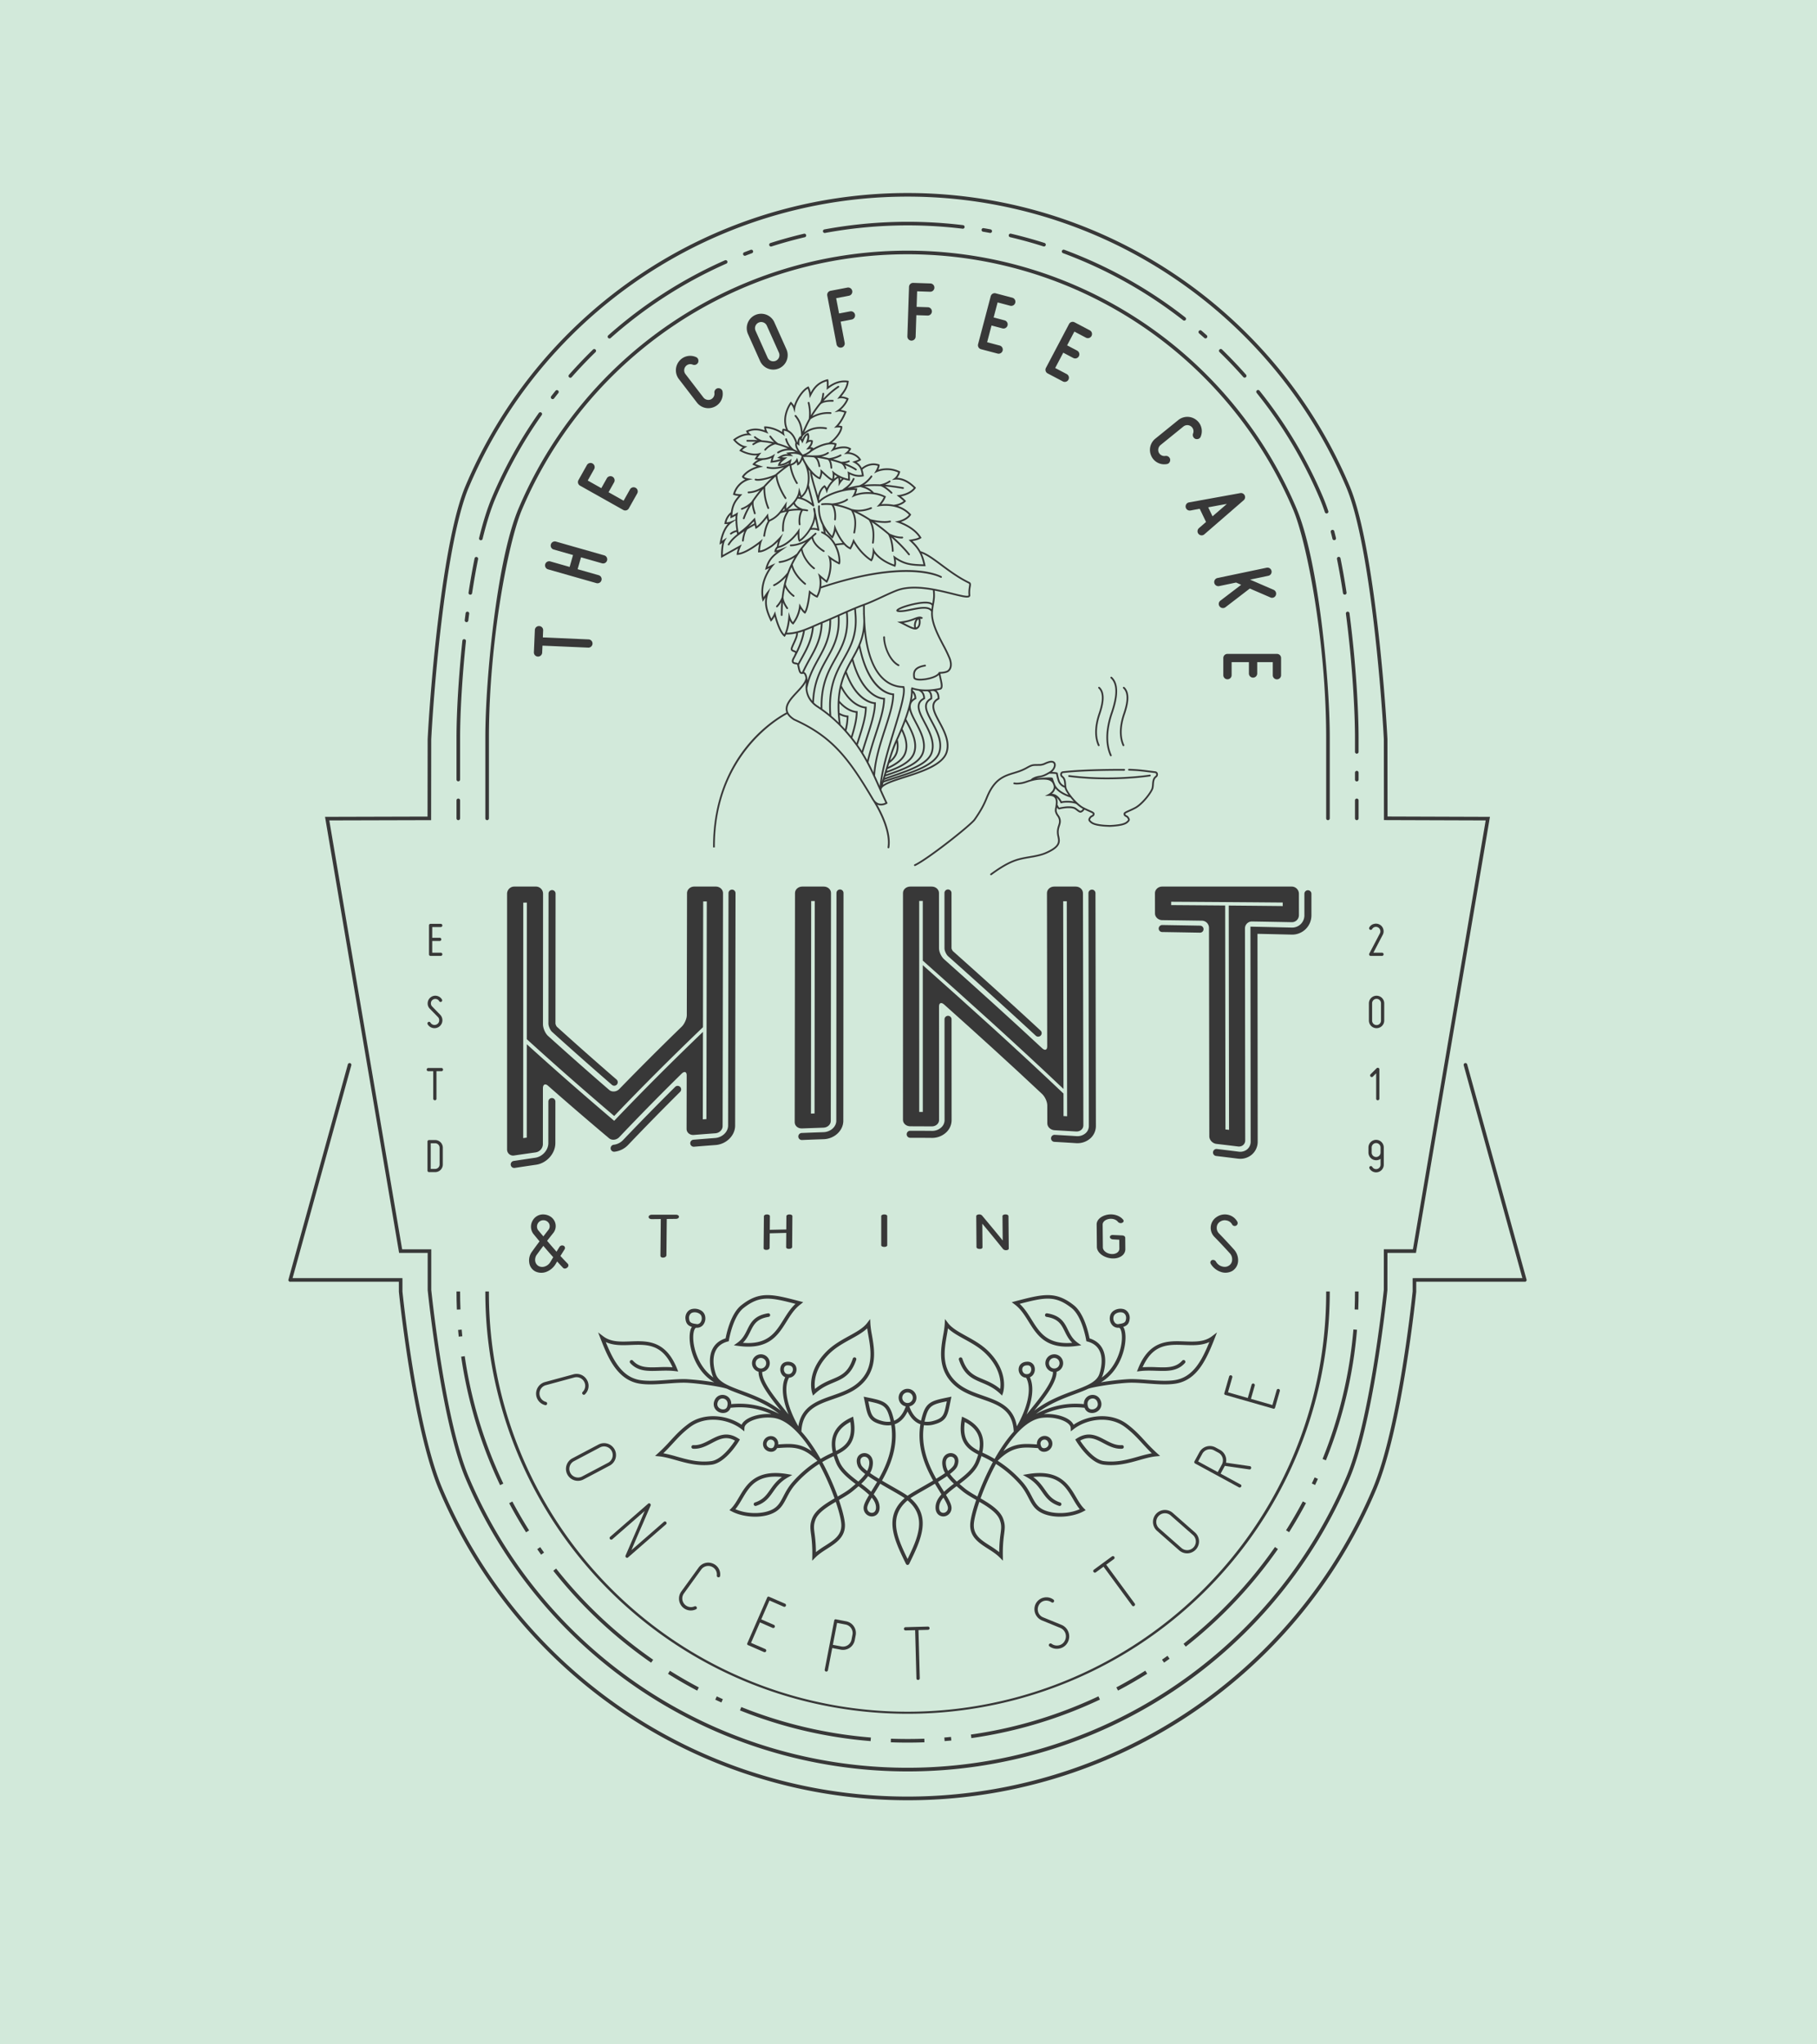 <svg xmlns="http://www.w3.org/2000/svg" width="2560" height="2880" viewBox="0 0 2560 2880"><g data-name="Group 135"><path fill="#d2e9da" d="M0 0h2560v2880H0z"/><g data-name="Group 99"><g data-name="Group 3" fill="#383838"><g data-name="Group 1"><path data-name="Path 1" d="M1929.235 1306.574a9.9 9.9 0 0 1 6.464-4.976 10.705 10.705 0 0 1 8.1.924 10.351 10.351 0 0 1 5.12 6.326 10.6 10.6 0 0 1-.782 8.17c-1.991 3.764-3.841 7.245-5.543 10.584-2.984 5.681-6.251 11.934-7.6 14.495h12.151a2.275 2.275 0 0 1 0 4.549h-15.917a1.953 1.953 0 0 1-1.917-1.07 2.043 2.043 0 0 1-.072-2.275l14.922-28.418a6.3 6.3 0 0 0-2.561-8.385 6.368 6.368 0 0 0-4.69-.569 6.092 6.092 0 0 0-3.693 2.919 2.292 2.292 0 0 1-3.979-2.275Z"/><path data-name="Path 2" d="M1928.663 1437.664v-24.157a10.8 10.8 0 1 1 21.6 0v24.157a10.8 10.8 0 0 1-21.6 0Zm4.548-24.157v24.157a6.252 6.252 0 1 0 12.5 0v-24.157a6.252 6.252 0 1 0-12.5 0Z"/><path data-name="Path 3" d="M1932.643 1517.309a2.308 2.308 0 0 1-1.633-3.9l8.526-8.528a2.442 2.442 0 0 1 2.484-.494 2.1 2.1 0 0 1 1.423 2.131v41.205a2.243 2.243 0 0 1-2.275 2.274 2.16 2.16 0 0 1-2.269-2.274v-35.732l-4.693 4.685a2.084 2.084 0 0 1-1.563.633Z"/><path data-name="Path 4" d="M1928.026 1623.671v-7.106a10.8 10.8 0 0 1 21.6 0v24.163a10.8 10.8 0 0 1-7.958 10.444 10.625 10.625 0 0 1-12.151-5.049 2.293 2.293 0 0 1 .786-3.12 2.359 2.359 0 0 1 3.121.845 6.131 6.131 0 0 0 7.036 2.918 6.228 6.228 0 0 0 4.615-6.038v-8.25a9.953 9.953 0 0 1-6.249 2 10.842 10.842 0 0 1-10.8-10.807Zm4.546-7.106v7.106a6.25 6.25 0 1 0 12.5 0v-7.106a6.25 6.25 0 0 0-12.5 0Z"/></g><g data-name="Group 2"><path data-name="Path 5" d="M606.704 1301.449h14.209a2.275 2.275 0 1 1 0 4.549h-11.935v15.062h10.517a2.272 2.272 0 1 1 0 4.545h-10.517v16.488h11.935a2.275 2.275 0 1 1 0 4.549h-14.209a2.164 2.164 0 0 1-2.274-2.274v-40.644a2.164 2.164 0 0 1 2.274-2.275Z"/><path data-name="Path 6" d="M618.784 1437.802a6.237 6.237 0 0 0-1.843-5.114l-11.37-11.652a10.377 10.377 0 0 1-2.984-8.312 10.73 10.73 0 0 1 4.263-7.816 10.537 10.537 0 0 1 8.669-1.988 10.685 10.685 0 0 1 7.176 5.187 2.264 2.264 0 0 1-.853 3.128 2.231 2.231 0 0 1-3.058-.854 5.862 5.862 0 0 0-4.191-2.983 6.086 6.086 0 0 0-5.042 1.134 5.708 5.708 0 0 0-2.418 4.475 6.113 6.113 0 0 0 1.705 4.835l11.368 11.72a11.162 11.162 0 1 1-17.69 13.355 2.369 2.369 0 0 1 .854-3.125 2.26 2.26 0 0 1 3.127.856 6.6 6.6 0 0 0 9.664 1.916 6.16 6.16 0 0 0 2.623-4.762Z"/><path data-name="Path 7" d="M624.183 1506.791a2.164 2.164 0 0 1-2.273 2.274h-6.964v38.65a2.163 2.163 0 0 1-2.27 2.276 2.244 2.244 0 0 1-2.276-2.276v-38.65h-6.961a2.272 2.272 0 1 1 0-4.545h18.471a2.163 2.163 0 0 1 2.273 2.271Z"/><path data-name="Path 8" d="M623.897 1616.851v23.59a10.792 10.792 0 0 1-10.8 10.8h-8.525a2.164 2.164 0 0 1-2.275-2.275v-40.642a2.164 2.164 0 0 1 2.275-2.275h8.525a10.8 10.8 0 0 1 10.8 10.802Zm-10.8-6.253h-6.251v36.094h6.251a6.216 6.216 0 0 0 6.253-6.251v-23.59a6.264 6.264 0 0 0-6.251-6.253Z"/></g></g><g data-name="Group 8"><g data-name="Group 4"><path data-name="Path 9" d="M645.712 1155.398a2.537 2.537 0 0 1-2.541-2.54v-25.385a2.54 2.54 0 0 1 5.079 0v25.385a2.539 2.539 0 0 1-2.538 2.54Z" fill="#383838"/></g><g data-name="Group 5"><path data-name="Path 10" d="M645.712 1100.707a2.538 2.538 0 0 1-2.541-2.54v-58.615c0-36.458 3.088-87.591 8.264-136.777a2.538 2.538 0 1 1 5.047.53c-5.155 49.025-8.233 99.955-8.233 136.248v58.616a2.54 2.54 0 0 1-2.537 2.538Zm11.583-224.251a2.387 2.387 0 0 1-.314-.022 2.537 2.537 0 0 1-2.207-2.83q.6-4.85 1.238-9.709a2.538 2.538 0 1 1 5.034.658q-.634 4.841-1.231 9.675a2.546 2.546 0 0 1-2.518 2.228Z" fill="#383838"/></g><g data-name="Group 6"><path data-name="Path 11" d="M1911.604 1100.835a2.54 2.54 0 0 1-2.539-2.539v-9.771a2.54 2.54 0 1 1 5.079 0v9.771a2.542 2.542 0 0 1-2.54 2.539Zm0-39.081a2.539 2.539 0 0 1-2.539-2.54v-19.664c0-35.646-3.356-102.867-12.8-175.005a2.538 2.538 0 1 1 5.033-.659c9.481 72.378 12.845 139.868 12.845 175.664v19.664a2.54 2.54 0 0 1-2.539 2.544ZM662.639 837.8a2.47 2.47 0 0 1-.387-.032 2.536 2.536 0 0 1-2.124-2.891c2.615-17.06 5.478-33.282 8.5-48.226a2.537 2.537 0 1 1 4.974 1.007c-3.009 14.861-5.853 31.007-8.455 47.986a2.544 2.544 0 0 1-2.508 2.156Zm1232.019-.1a2.538 2.538 0 0 1-2.506-2.156c-2.607-17-5.461-33.154-8.469-48.019a2.538 2.538 0 0 1 4.976-1.007c3.025 14.943 5.891 31.18 8.508 48.255a2.536 2.536 0 0 1-2.124 2.894 2.34 2.34 0 0 1-.385.033Zm-1217.18-76.624a2.716 2.716 0 0 1-.6-.071 2.542 2.542 0 0 1-1.863-3.073c5.581-22.8 11.7-42.134 18.177-57.454a635.445 635.445 0 0 1 65.918-118.676 2.538 2.538 0 1 1 4.148 2.926 629.83 629.83 0 0 0-65.388 117.731c-6.376 15.072-12.407 34.142-17.923 56.68a2.538 2.538 0 0 1-2.469 1.937Zm1202.319-.14a2.536 2.536 0 0 1-2.463-1.933q-1.173-4.792-2.4-9.438a2.54 2.54 0 0 1 4.911-1.294q1.233 4.686 2.416 9.522a2.538 2.538 0 0 1-1.859 3.073 2.777 2.777 0 0 1-.604.07Zm-10.746-37.6a2.545 2.545 0 0 1-2.407-1.726c-2.328-6.917-4.752-13.357-7.2-19.146a628.128 628.128 0 0 0-88.928-148.965 2.541 2.541 0 0 1 3.96-3.185 633.489 633.489 0 0 1 89.641 150.169c2.5 5.91 4.971 12.472 7.341 19.5a2.541 2.541 0 0 1-2.408 3.353ZM778.63 562.258a2.537 2.537 0 0 1-2-4.1q3.011-3.861 6.079-7.693a2.54 2.54 0 0 1 3.962 3.177q-3.045 3.8-6.033 7.637a2.526 2.526 0 0 1-2.008.979Zm24.932-30.076a2.541 2.541 0 0 1-1.908-4.219 649.888 649.888 0 0 1 27.636-29.421q3.071-3.068 6.177-6.093a2.538 2.538 0 0 1 3.539 3.64q-3.079 3-6.126 6.043a647.942 647.942 0 0 0-27.416 29.191 2.533 2.533 0 0 1-1.902.863Zm950.057-.15a2.526 2.526 0 0 1-1.905-.859 643.14 643.14 0 0 0-27.289-29.041q-3.111-3.116-6.265-6.179a2.54 2.54 0 0 1 3.543-3.638q3.176 3.088 6.311 6.228a646.092 646.092 0 0 1 27.506 29.271 2.541 2.541 0 0 1-1.9 4.219ZM858.698 476.85a2.541 2.541 0 0 1-1.687-4.437 633.234 633.234 0 0 1 164.32-105.693 2.537 2.537 0 1 1 2.057 4.638 628.323 628.323 0 0 0-163.01 104.85 2.538 2.538 0 0 1-1.68.642Zm839.771-.133a2.508 2.508 0 0 1-1.679-.637q-3.645-3.229-7.327-6.4a2.541 2.541 0 0 1 3.316-3.85q3.705 3.2 7.377 6.451a2.538 2.538 0 0 1-1.687 4.437Zm-29.994-25.025a2.534 2.534 0 0 1-1.563-.541 629.177 629.177 0 0 0-142.815-84.048 643.77 643.77 0 0 0-26.4-10.474 2.536 2.536 0 1 1 1.765-4.756 635.627 635.627 0 0 1 26.609 10.556 633.937 633.937 0 0 1 143.97 84.729 2.538 2.538 0 0 1-1.567 4.535Zm-619.05-91.365a2.539 2.539 0 0 1-.925-4.9q4.576-1.785 9.172-3.486a2.538 2.538 0 0 1 1.77 4.758q-4.56 1.691-9.1 3.459a2.518 2.518 0 0 1-.919.168Zm36.833-13.028a2.539 2.539 0 0 1-.772-4.957 630.63 630.63 0 0 1 47.251-13.088 2.535 2.535 0 1 1 1.165 4.935 629.752 629.752 0 0 0-46.868 12.985 2.464 2.464 0 0 1-.779.124Zm384.625-.061a2.527 2.527 0 0 1-.775-.122 625.66 625.66 0 0 0-46.872-12.973 2.538 2.538 0 1 1 1.164-4.94 629.613 629.613 0 0 1 47.253 13.078 2.539 2.539 0 0 1-.77 4.958Zm-308.893-19.027a2.539 2.539 0 0 1-.461-5.036 646.635 646.635 0 0 1 195.307-6.013 2.536 2.536 0 1 1-.617 5.035 641.709 641.709 0 0 0-193.76 5.968 2.368 2.368 0 0 1-.472.046Zm233.154-.036a2.365 2.365 0 0 1-.469-.046q-4.774-.891-9.574-1.706a2.537 2.537 0 1 1 .85-5q4.837.815 9.659 1.719a2.54 2.54 0 0 1-.465 5.036Z" fill="#383838"/></g><g data-name="Group 7"><path data-name="Path 12" d="M1911.604 1155.398a2.541 2.541 0 0 1-2.54-2.54v-25.385a2.54 2.54 0 0 1 5.079 0v25.385a2.538 2.538 0 0 1-2.539 2.54Z" fill="#383838"/></g></g><g data-name="Group 13"><g data-name="Group 9"><path data-name="Path 13" d="m1913.646 1844.877-5.073-.2c.326-8.342.491-16.849.491-25.281h5.076c0 8.504-.166 17.075-.494 25.481Z" fill="#383838"/></g><g data-name="Group 10"><path data-name="Path 14" d="m1852.829 2091.997-4.586-2.174q2.021-4.249 3.972-8.535l4.623 2.105q-1.972 4.325-4.009 8.604Zm15.256-34.759-4.709-1.9a625.723 625.723 0 0 0 43.466-182.462l5.063.426a631.1 631.1 0 0 1-43.821 183.936Z" fill="#383838"/></g><g data-name="Group 11"><path data-name="Path 15" d="M1278.659 2454.892c-7.827 0-15.775-.147-23.619-.43l.183-5.072c15.7.562 31.623.562 47.072-.008l.185 5.072a657.13 657.13 0 0 1-23.821.438Zm-52.04-2.092a631.218 631.218 0 0 1-184.073-43.272l1.887-4.718a626.015 626.015 0 0 0 182.593 42.933Zm104.277-.017-.412-5.059q4.7-.382 9.374-.831l.483 5.054q-4.713.452-9.445.832Zm37.717-4.2-.711-5.024a626.916 626.916 0 0 0 156.194-43.367 640.758 640.758 0 0 0 23.481-10.49l2.164 4.587a645.047 645.047 0 0 1-23.669 10.578 632.008 632.008 0 0 1-157.459 43.713Zm-352.25-50.229q-4.328-1.961-8.618-3.979l2.16-4.594q4.255 2 8.55 3.949Zm-34.095-16.687a633.474 633.474 0 0 1-41.113-23.673l2.7-4.3a629.464 629.464 0 0 0 40.778 23.486Zm592.943-.09-2.369-4.493a631.407 631.407 0 0 0 40.772-23.493l2.7 4.3a636.162 636.162 0 0 1-41.103 23.683Zm-657.829-39.25a642.086 642.086 0 0 1-137.838-129.47l3.982-3.149a636.875 636.875 0 0 0 136.749 128.441Zm722.7-.105-2.891-4.176q3.869-2.681 7.7-5.415l2.95 4.125q-3.861 2.759-7.761 5.463Zm30.546-22.539-3.135-3.994a637.776 637.776 0 0 0 128.846-136.364l4.166 2.905a642.819 642.819 0 0 1-129.877 137.453Zm-908.223-129.558q-2.773-3.853-5.483-7.743l4.166-2.906q2.69 3.861 5.439 7.683Zm-21.23-31.463a635.934 635.934 0 0 1-23.807-41.035l4.483-2.378a632.295 632.295 0 0 0 23.619 40.7Zm1075.07-.162-4.294-2.708a631.497 631.497 0 0 0 23.606-40.71l4.486 2.378a640.173 640.173 0 0 1-23.803 41.04Zm-1111.668-66.308a639.484 639.484 0 0 1-11.385-25.363 632.207 632.207 0 0 1-43.451-155.6l5.026-.732a626.957 626.957 0 0 0 43.1 154.352 642.465 642.465 0 0 0 11.292 25.17Zm-58.278-209.227q-.467-4.724-.864-9.453l5.057-.427q.4 4.692.86 9.375Z" fill="#383838"/></g><g data-name="Group 12"><path data-name="Path 16" d="M643.67 1844.877c-.329-8.42-.5-16.992-.5-25.477h5.079c0 8.418.165 16.919.5 25.281Z" fill="#383838"/></g></g><g data-name="Group 14"><path data-name="Path 17" d="M1278.659 2414.272a594.5 594.5 0 0 1-594.873-594.873h5.077a589.8 589.8 0 1 0 1179.592 0h5.075a594.516 594.516 0 0 1-594.871 594.873Z" fill="#383838"/></g><g data-name="Group 15"><path data-name="Path 18" d="M1870.993 1155.398a2.537 2.537 0 0 1-2.539-2.54V1039.55c0-136.22-27.446-276.432-46.417-321.27a590.037 590.037 0 0 0-1086.766 0c-18.969 44.841-46.409 185.053-46.409 321.27v113.308a2.538 2.538 0 1 1-5.077 0V1039.55c0-44.074 4.494-106.911 11.728-163.988 6.3-49.711 17.5-117.691 35.085-159.262a595.119 595.119 0 0 1 1096.115 0c17.583 41.57 28.786 109.55 35.088 159.262 7.235 57.075 11.728 119.91 11.728 163.988v113.308a2.537 2.537 0 0 1-2.536 2.54Z" fill="#383838"/></g><g data-name="Group 16" fill="#383838"><path data-name="Path 19" d="M1506.413 1092.046a1.206 1.206 0 0 0-1.375 1.064 1.226 1.226 0 0 0 1.059 1.378 419.753 419.753 0 0 0 53.478 3.3c35.149 0 60.325-3.964 60.691-4.026a1.23 1.23 0 1 0-.391-2.429c-.526.087-53.649 8.454-113.462.713Z"/><path data-name="Path 20" d="M1631.281 1089.803a4.009 4.009 0 0 0-3.105-3.123l-4.377-.544c-16.361-2.042-20.759-2.593-33.081-3.028a1.3 1.3 0 0 0-1.271 1.187 1.228 1.228 0 0 0 1.185 1.271c12.211.429 16.587.973 32.862 3.013l4.379.543a1.728 1.728 0 0 1 1.03 1.308 2.529 2.529 0 0 1-1.1 2.783c-3.948 2.962-4.292 7.651-4.6 11.8a34.285 34.285 0 0 1-.57 4.8c-1.163 5.219-13.815 21.945-23.871 27.258-3.283 1.736-6.194 3.034-8.536 4.08-4.632 2.066-7.181 3.2-7.181 5.366 0 2.689 1.761 3.592 3.048 4.254a4.824 4.824 0 0 1 1.831 1.323c1.872 2.578 2.07 2.847-.937 5.348-3.157 2.647-9.491 3.657-15.261 4.3-2.859.312-4.761.419-8.1.573l-1.942-.078c-2.792-.108-5.684-.22-8.211-.5-5.775-.64-12.1-1.65-15.274-4.3-3-2.5-2.8-2.766-.927-5.351a4.874 4.874 0 0 1 1.83-1.319c1.288-.663 3.048-1.565 3.048-4.254 0-2.16-2.55-3.3-7.181-5.366-2.343-1.043-5.258-2.344-8.543-4.08-10.041-5.308-22.7-22.039-23.863-27.261a33.511 33.511 0 0 1-.576-4.8c-.3-4.144-.646-8.838-4.6-11.8a2.52 2.52 0 0 1-1.1-2.779 1.738 1.738 0 0 1 1.032-1.312c25.437-3.123 67.126-3.409 81.525-3.409 2.878 0 4.726.133 5.02.014a1.229 1.229 0 0 0 .011-2.458c-2.282-.014-56.229-.343-86.856 3.411a4.013 4.013 0 0 0-3.108 3.123 4.975 4.975 0 0 0 2 5.373c3.06 2.293 3.335 6.042 3.625 10.011.04.569.094 1.143.144 1.715a13.064 13.064 0 0 1-6.668-6.834c-1.392-3.337-2.706-10.664-2.715-10.735l-.093-.522-.448-.29c-1.128-.738-4.635-.967-7.6-1.024 4.135-3.514 6.316-8.812 4.76-12.415-.622-1.451-2.823-4.61-9.677-2.6a39.824 39.824 0 0 0-4.935 1.884 17.926 17.926 0 0 1-7.125 2c-1.443.025-2.679.032-3.767.043-6.469.042-8.005.054-15.4 4.233-6.462 3.665-12.319 5.448-17.989 7.175-6.433 1.959-12.511 3.8-19.026 8.152-11.855 7.9-17.536 21.753-20.263 28.416-3.428 8.374-7.562 16.59-16.581 29.475-5.426 7.736-65.831 55.5-83.693 63.835a1.231 1.231 0 0 0 .519 2.346 1.257 1.257 0 0 0 .519-.114c18.742-8.747 78.992-56.561 84.668-64.651 9.151-13.078 13.35-21.434 16.841-29.958 2.637-6.434 8.125-19.82 19.354-27.3 6.21-4.145 12.12-5.946 18.379-7.847 5.8-1.762 11.787-3.585 18.486-7.383 6.83-3.868 7.953-3.875 14.193-3.918 1.1-.007 2.351-.015 3.8-.047a20.066 20.066 0 0 0 8.06-2.2 37.743 37.743 0 0 1 4.642-1.78c2.059-.6 5.667-1.243 6.729 1.218 1.187 2.748-1.195 8.149-6.044 10.989-5.871 3.443-9.166 5.141-13.99 5.835-7.229 1.028-11.234 3.772-12.309 5.251-.422.115-.831.226-1.274.352-2.039.573-3.445 1.065-4.789 1.529-1.448.505-2.816.981-4.845 1.5-2.462.642-8.184 1.648-12.2.839a1.249 1.249 0 0 0-1.448.967 1.231 1.231 0 0 0 .967 1.445c4.455.9 10.652-.182 13.307-.872 2.119-.549 3.535-1.04 5.031-1.56 1.3-.451 2.668-.928 4.647-1.49a56.028 56.028 0 0 1 14.573-2.536c7.679-.318 14.28-.017 17.1 5.613.187.484.368.946.543 1.376a13.23 13.23 0 0 1 .6 2.02c1.263 6.837-7.512 11.444-7.6 11.491l-4.755 2.454 5.346-.128c3.922-.083 6.721.794 8.306 2.646 2.82 3.285 1.75 9.31.968 13.711a17.5 17.5 0 0 0-.5 5.322 16.869 16.869 0 0 0 3.106 6.779 12.877 12.877 0 0 1 2.467 5.191c.6 3.209-.1 5.355-.992 8.074a31.85 31.85 0 0 0-1.7 7.486 28.114 28.114 0 0 0 .788 8.309c.834 4.187 1.559 7.806-1.376 11.692-3.241 4.3-9.718 7.568-15 9.935-7.129 3.2-14.95 4.546-23.223 5.975-6.821 1.179-13.879 2.4-20.458 4.75-12.743 4.549-24.4 12.565-34.323 19.722a1.228 1.228 0 0 0 .721 2.224 1.2 1.2 0 0 0 .716-.229c9.79-7.06 21.273-14.961 33.713-19.4 6.379-2.285 13.329-3.485 20.051-4.646 8.063-1.392 16.4-2.829 23.806-6.148 5.552-2.489 12.379-5.957 15.956-10.7 3.6-4.764 2.7-9.284 1.824-13.654a26.15 26.15 0 0 1-.749-7.608 29.047 29.047 0 0 1 1.595-6.942c.917-2.808 1.781-5.463 1.07-9.288a15.277 15.277 0 0 0-2.852-6.125 14.4 14.4 0 0 1-2.721-5.857 18.079 18.079 0 0 1 .5-4.43c.018-.1.041-.218.058-.325.858 1.5 1.926 2.926 3.447 2.521 8.006-1.958 17.9-2.658 21.937.173.665.468 1.331.981 1.984 1.478 2.123 1.627 3.954 3.03 5.586 3.03 1.875 0 4.708-2.138 5.61-4.257 2.313 1.142 4.392 2.07 6.144 2.852 2.592 1.159 5.531 2.466 5.723 3.119 0 1.132-.437 1.414-1.71 2.071a6.963 6.963 0 0 0-2.7 2.063c-2.566 3.535-2.729 5.286 1.343 8.682 3.661 3.053 10.132 4.134 16.581 4.847 2.615.289 5.548.4 8.385.513l2 .078h.107c3.134-.144 5.258-.253 8.306-.591 6.448-.713 12.919-1.794 16.569-4.847 4.082-3.4 3.916-5.153 1.35-8.682a6.968 6.968 0 0 0-2.694-2.062c-1.274-.657-1.713-.943-1.717-2.056.195-.667 3.135-1.979 5.726-3.134 2.376-1.057 5.33-2.379 8.684-4.152 10.946-5.782 23.89-23.367 25.116-28.9a35.9 35.9 0 0 0 .631-5.157c.293-3.969.568-7.718 3.62-10.011a4.984 4.984 0 0 0 1.992-5.368Zm-166.318 5.512c5-.718 8.678-2.571 13.6-5.419a.992.992 0 0 0 .275.058 53.093 53.093 0 0 1 9.151.481 67.193 67.193 0 0 0 2.744 10.576 15.335 15.335 0 0 0 9.32 8.683c.039.215.053.44.105.651.441 2 2.43 5.574 5.28 9.589-5.2-1.991-15.352-6.727-18.8-14.478-.042-.1-.1-.239-.145-.354a14.434 14.434 0 0 0-1-2.5c-1.078-2.841-2.2-6.129-2.224-6.176l-.16-.475-.449-.222c-1.957-.985-12.193-.248-16.526.125a58.189 58.189 0 0 0-6.088.558 29.58 29.58 0 0 1 4.916-1.097Zm15.774 2.472c.137.015.315.025.421.043l.076.222c-.161-.096-.334-.175-.497-.265Zm6.17 12.777c6.856 8.707 20.374 12.647 21.031 12.831.038.009.079.009.118.018a89.33 89.33 0 0 0 4.849 5.662 46.82 46.82 0 0 0-17.114-.218c-1.445-2.765-6.313-10.746-13.88-10.538a14.088 14.088 0 0 0 4.996-7.755Zm35.3 31.778c-.8 0-2.626-1.4-4.09-2.526-.68-.515-1.375-1.052-2.066-1.536-6.445-4.52-21.068-1.25-23.654-.534a8.877 8.877 0 0 1-1.524-2.288 11.279 11.279 0 0 0-1.023-1.672c.441-3.549.432-7.355-1.3-10.313a24.508 24.508 0 0 1 5.456 7.3l.422.931.987-.247c7.731-1.891 19.426-.272 21.568 1.72.028.025.071.014.1.039a41.343 41.343 0 0 0 8.191 6.025c.122.067.236.121.358.186-.197.995-2.408 2.915-3.426 2.915Z"/><path data-name="Path 21" d="M1581.714 1050.433a1.229 1.229 0 0 0 1.123.724 1.2 1.2 0 0 0 .5-.112 1.225 1.225 0 0 0 .614-1.626c-6.651-14.713-2.905-32.29 1.425-44.479 2.656-8.349 8.877-27.9-1.264-37.025a1.23 1.23 0 0 0-1.646 1.826c8.962 8.066 3.078 26.556.578 34.411-4.463 12.579-8.318 30.818-1.33 46.281Z"/><path data-name="Path 22" d="M1563.956 1064.67a1.235 1.235 0 0 0 1.122.725 1.233 1.233 0 0 0 1.121-1.738c-9.038-20.008-3.958-43.873 1.908-60.415 3.562-11.2 11.9-37.434-1.586-49.572a1.217 1.217 0 0 0-1.736.089 1.23 1.23 0 0 0 .093 1.734c12.311 11.083 4.305 36.259.9 46.968-6.006 16.925-11.197 41.453-1.822 62.209Z"/><path data-name="Path 23" d="M1546.89 1050.433a1.227 1.227 0 0 0 1.12.724 1.2 1.2 0 0 0 .506-.112 1.228 1.228 0 0 0 .613-1.626c-6.652-14.718-2.9-32.294 1.42-44.479 2.66-8.349 8.88-27.9-1.257-37.025a1.228 1.228 0 1 0-1.643 1.826c8.959 8.064 3.072 26.556.573 34.411-4.467 12.579-8.325 30.814-1.332 46.281Z"/><path data-name="Path 24" d="M1246.838 897.612a1.229 1.229 0 0 0-2.458 0c0 12.584 8.007 34.138 21.044 40.654a1.23 1.23 0 1 0 1.1-2.2c-11.267-5.633-19.686-24.946-19.686-38.454Z"/><path data-name="Path 25" d="M1274.766 1095.962c24.388-7.805 54.737-17.52 60.279-36.392 4.437-15.116-3.531-30-10.562-43.129-5.251-9.808-9.786-18.278-7.875-24.482.837-2.708 2.9-4.89 6.305-6.666l.605-.319.051-.685c.027-.379.5-8.006-4.264-11.627a94.246 94.246 0 0 0 5.444-1.049 3.767 3.767 0 0 0 2.4-1.691c1.776-2.825.513-8.339-.821-14.174-.551-2.42-1.064-4.706-1.336-6.68 2.675-.114 8.61-.612 11.5-2.808 7.144-5.437 3.835-16 2.648-19.1a188.926 188.926 0 0 0-9.012-18.733c-7.956-15.194-16.967-32.416-15.7-47.108.352-4.043.914-7.285 1.459-10.419 1-5.806 1.857-10.9.97-18.83 9.022 1.7 17.6 3.825 24.936 5.653 10.032 2.5 16.56 4.062 20.489 4.062 1.842 0 3.114-.341 3.9-1.09a2.823 2.823 0 0 0 .8-2.708 43.138 43.138 0 0 1 .612-11.3c.514-3.081.912-5.512-1.823-6.841-14.6-7.084-27.323-16.534-38.548-24.866-11.39-8.46-21.271-15.76-30.216-18.486a59.76 59.76 0 0 0-11.49-14.248c4.333-.767 8.61-1.731 11.867-3.815l1.016-.656-.637-1.027c-6.684-10.793-18.546-17.5-28.437-21.47 4.109-1.387 10.628-4.3 13.974-9.575l.5-.788-.627-.695a41.345 41.345 0 0 0-18.448-11.637c3.46-.91 7.83-2.614 11.023-5.811l.814-.813-.754-.865a62.955 62.955 0 0 0-6.388-5.7c4.983-.974 15.264-3.843 20.563-11.434l.581-.834-.713-.727c-4.922-5.036-14.469-13.013-25.746-13.313a20.917 20.917 0 0 0 4.015-7.812l.272-.993-.931-.444a40.684 40.684 0 0 0-30.094-2.184c.963-2.007 1.979-4.588 1.887-6.391l-.042-.835-.8-.265c-11.925-4.019-21.113 2.289-24.328 4.989a18.977 18.977 0 0 0-7.229-7.97 23.272 23.272 0 0 0 5.641-2.628l.795-.659-.518-.9c-3.1-5.359-9.936-9.292-16.772-9.937a17.978 17.978 0 0 0 2.8-4.069l.533-1.007-.972-.608c-6.769-4.241-16.554-2.009-21.7-.343a14.772 14.772 0 0 0 1.866-5.276l.086-.971-.925-.309a21.108 21.108 0 0 0-5.574-.992c6.706-5.18 14.751-15.348 14.615-22.047l-.015-.78-.711-.318a12.388 12.388 0 0 0-4.546-.656h-.006c6.705-7.759 10.748-18.329 10.934-18.815l.438-1.158-1.159-.43a38.721 38.721 0 0 0-7.18-1.89c5.536-4.8 9.456-10.889 10.905-15.016l.355-1.014-.955-.487a23.216 23.216 0 0 0-9.37-2.382c.06-.075.119-.151.181-.225 4.161-5.284 9.344-11.853 10.063-20.593l.093-1.16-1.154-.158c-9.344-1.3-18.267 1.231-27.224 7.68.085-2.99.1-7.439-.452-8.9l-.391-1.029-1.063.277c-13.473 3.466-19.232 11.371-23.29 18.6a28.645 28.645 0 0 0-2.449-7.623l-.516-1.128-1.122.529c-7.789 3.661-16.487 16.893-19.365 26.675a24.353 24.353 0 0 0-3.545-4.692l-1-.989-.849 1.122c-.146.2-13.8 18.743-6.006 37.878a22.328 22.328 0 0 0-3.507-.75l-.715-.1-.434.581c-.69.935-.781 2.654-.677 4.181-12.439-8.174-23.689-8.017-24.174-7.959l-1.22.029.024 1.224a17.381 17.381 0 0 0 .964 4.4c-7.158-2.572-15.514-4.3-25.475.135l-1.183.523.588 1.157a19.543 19.543 0 0 0 1.449 2.5c-6.886.512-14.39 4.188-19.229 7.977l-1 .785.813.974c3.854 4.624 8.535 8.081 12.965 9.649a33.238 33.238 0 0 0-3.949 3.671l-1.075 1.146 1.372.771c6.554 3.661 16 6.6 23.788 5.794a40.19 40.19 0 0 0-2.734 4l-.822 1.465 1.646.341c1.177.244 2.362.415 3.547.551a21.953 21.953 0 0 0-7.354 5.37l-1 1.161 1.347.729a44.818 44.818 0 0 0 5.06 2.007c-5.471 1.772-15.263 5.876-20.711 13.765l-.38.552.258.62c.108.254.982 2.074 4.7 3.41a31.741 31.741 0 0 0-17.234 20.369l-.305 1.039.989.437a22.876 22.876 0 0 0 6.888 1.3c-5.116 5.914-9.222 11.369-10.813 22.943a25.258 25.258 0 0 0-8.937 15.247l-.3 1.465 1.494.01a32.394 32.394 0 0 0 3.389-.093c-8.646 9.238-10.993 24.63-11.262 26.577l-.362 2.565 2.214-1.333a22.329 22.329 0 0 0 1.755-1.188c-2.079 7.578-1.827 18.636-1.814 19.195l.055 2.03 24.02-13.406a31.633 31.633 0 0 0-2.024 7.823l-.1 1.422 1.423-.112c10.072-.78 24.205-10.727 30.284-15.354a84.134 84.134 0 0 0-1.472 10.458l-.113 1.351 1.352-.018c6.247-.065 13.156-4.5 18.4-7.867a63.483 63.483 0 0 0 8.361-7.4 28.88 28.88 0 0 0-1.414 6.974c-1.092 1.142-3.341 3.833-3.523 6.791l-.083 1.333 1.339-.033a11.625 11.625 0 0 0 1.77-.189c-6.825 5.262-12.8 11.344-15.671 22.8l-.584 2.331 2.232-.9c1.236-.493 2.546-1.124 3.815-1.769-5.757 8.364-14.46 25.033-10.038 44.769l.626 2.8 1.6-2.389c.549-.821 1.189-1.834 1.879-2.915.171-.275.35-.56.53-.838-2.061 10.864.895 20.334 6.716 32.609l.773 1.626 1.235-1.31a29.165 29.165 0 0 0 4.013-5.907c1.83 6.869 6.567 22.422 13.184 27.788l1.063.86.741-1.147a21.284 21.284 0 0 0 1.284-2.3c.39.011.778.022 1.166.022a58.379 58.379 0 0 0 12.968-1.608c.233 3.144-2.167 8.4-4.33 13.11-1.15 2.5-2.239 4.863-2.957 6.931-1.476 4.294 2.042 5.541 3.932 6.21 2.054.724 2 .913 1.9 1.286a26.614 26.614 0 0 1-2.52 5.684c-1.278 2.35-2.376 4.369-2.1 6.4.421 3.143 3.307 3.606 5.219 3.918 1.607.266 2.3.452 2.407.946l.529 2.482c1.039 4.921 1.79 8.482 4.024 9.75a3.92 3.92 0 0 0 3.034.232H1130.889c.128-.036.243-.014.376-.061a1.238 1.238 0 0 1 1.3.229c1.064.86 1.906 3.137 2.39 6-.936 5.932-6.836 12.254-13.073 18.941-7.82 8.381-15.9 17.045-14.787 26.054a13.859 13.859 0 0 0 .865 3.3c-5.055 2.621-28.425 15.57-51.451 42.036-23.865 27.422-52.232 75.372-51.841 148.072l2.463-.013c-.7-130.3 91.308-182.331 101.89-187.875 1.818 3.076 4.866 5.981 9.258 8.8 52.291 23.625 75.393 52.337 110.482 111.9a22.159 22.159 0 0 0 1.288 1.849c.021.039 0 .086.026.125.247.373 24.8 37.989 20.466 65.011a1.228 1.228 0 1 0 2.425.39c3.444-21.48-10.08-48.405-17.011-60.454a12.7 12.7 0 0 0 2.342.841 13.137 13.137 0 0 0 2.995.344 16.769 16.769 0 0 0 8.4-2.432l.9-.591-.471-.974c-2.93-6.079-5.663-12.143-8.326-18.12.216-.714.432-1.455.651-2.179 3.32-5.17 17.457-9.698 32.32-14.45Zm40.755-122.449c5.174 1.317 5.607 7.841 5.612 9.946-3.64 2.042-5.893 4.593-6.873 7.776-2.215 7.186 2.546 16.073 8.055 26.366 6.81 12.717 14.523 27.128 10.371 41.277-5.172 17.623-34.837 27.11-58.667 34.74-13.032 4.169-24.2 7.755-30.153 12.06.315-1.07.634-2.138.949-3.216 4.972-1.838 10.833-3.718 17.051-5.707 25.535-8.163 57.315-18.321 62.853-37.186 4.441-15.116-3.527-30-10.558-43.129-5.249-9.808-9.786-18.278-7.873-24.482.835-2.708 2.9-4.89 6.3-6.666l.545-.287.1-.609c.05-.322.99-6.774-2.637-10.728 1.551-.1 3.03-.24 4.447-.409a1.205 1.205 0 0 0 .478.254Zm-131.1 47.122a.745.745 0 0 0 .007-.122 207.76 207.76 0 0 1-1.349-13.274 30.07 30.07 0 0 0 9.886 3.159 85.614 85.614 0 0 1-2.389 16.734q-3.041-3.341-6.156-6.497Zm-46.953-51.3c3.554-16.739 10.244-28.876 16.72-40.611 8.821-15.985 17.146-31.095 16.809-55.812a1187.75 1187.75 0 0 0 9.356-4.108c1.376 26.522-7.257 42.086-16.415 58.516-8.873 15.917-18.014 32.394-19.478 60.032a28.908 28.908 0 0 1-6.994-18.017Zm28.618-40.819c9.445-16.946 18.357-32.971 16.68-60.784.419-.186.857-.372 1.276-.562 2.624-1.171 5.281-2.35 7.942-3.525.038.574.074 1.09.078 1.2 2.5 28.991-6.573 45.253-16.187 62.464-9.894 17.722-20.091 36.08-19.683 69.624-1.191-.817-2.373-1.665-3.581-2.455a32.143 32.143 0 0 1-5.818-4.6c1.018-28.543 10.301-45.236 19.292-61.365Zm-7.425 70.107c-.776-34.017 9.454-52.377 19.365-70.122 9.8-17.551 19.055-34.127 16.492-63.816 0-.094-.082-1.241-.142-2.082q4.576-2 9.179-3.933c.072.893.157 2.01.237 3.059.13 1.676.243 3.167.252 3.21 2.474 28.926-6.587 45.177-16.184 62.386-10.789 19.349-21.9 39.389-19.292 78.876a183.8 183.8 0 0 0-9.908-7.58Zm12.5 9.729c-3.158-40.335 8.024-60.419 18.848-79.832 9.783-17.541 19.021-34.11 16.481-63.807-.016-.14-.122-1.568-.244-3.174-.107-1.383-.227-2.9-.3-3.857q5.029-2.069 10.032-3.952c-.027 3.49 0 6.846.062 10.134a1.183 1.183 0 0 0-.078.535c.071.809.1 1.576.157 2.368q.108 3.92.294 7.654c-.028 23.207-8.091 37.745-16.582 53.019l-.037.067c-10.7 19.27-21.682 39.189-19.317 77.879v.008q.363 5.936 1.174 12.5-5.144-5.018-10.491-9.545Zm24.275.9v-1.228h-1.229c-.047 0-4.815-.086-11.34-3.7-.27-4.8-.3-9.285-.179-13.533 10.187 10.983 19.779 13.01 23.138 13.383-.229 9.861-3.3 21.476-6.773 32.78a245.41 245.41 0 0 0-6.455-7.6 87.71 87.71 0 0 0 2.837-20.103Zm12.858-6.224v-1.226h-1.225c-.122 0-12.013-.223-24.238-14.564a118.832 118.832 0 0 1 2.231-17.565c13.278 24.359 29.055 27.812 33.6 28.281-.3 13.25-5.76 29.99-11.525 47.685l-.413 1.272c-.872-1.193-1.692-2.382-2.607-3.578-1.063-1.387-2.142-2.7-3.212-4.04 3.861-12.429 7.389-25.382 7.389-36.266Zm1.183 43.373c5.994-18.4 11.657-35.79 11.657-49.6v-1.236l-1.234.008c-.243 0-19.173-.326-33.988-29.521a108.927 108.927 0 0 1 5.566-16.728c13.995 37.211 34.723 41.835 40.047 42.4-.308 13.246-5.808 30.138-11.619 47.986-1.911 5.871-3.863 11.938-5.719 18.063q-2.678-4.2-5.668-8.4Zm12.765-5.935c6.044-18.565 11.749-36.1 11.749-49.9v-1.225h-1.225c-.247 0-24.707-.574-39.855-43.251 2.37-5.179 4.958-10.008 7.573-14.735 13.61 48.255 38.009 53.577 43.887 54.143-.309 13.252-5.781 30.065-11.566 47.839-3.944 12.116-7.966 24.627-10.954 37.394a228.291 228.291 0 0 0-5.935-10.227c2.023-6.801 4.205-13.531 6.325-20.039Zm12.9-6.373c6.019-18.487 11.7-35.947 11.7-49.758v-1.24l-1.237.011c.008 0-7.3-.026-16.217-6.771-8.243-6.235-19.63-19.643-27.205-48.054 2.851-5.137 5.645-10.205 8.114-15.542 12.625 59.533 40.589 65.868 46.929 66.521-.309 13.235-5.767 30-11.536 47.714-6.2 19.055-13.115 40.467-14.9 61.325a335.98 335.98 0 0 0-7.185-14.375c3-13.577 7.333-26.922 11.535-39.832Zm12.88-6.354c6-18.425 11.671-35.829 11.671-49.631v-1.225h-1.224c-.333 0-33.337-.88-46.466-68.008a86.664 86.664 0 0 0 5.6-19.052c7.067 66.254 35.718 78.558 54.429 79.206 1.931 8.923-5.583 33.494-13.525 59.459-8.306 27.157-17.611 57.628-19.037 78.893-2.188-4.924-4.36-9.785-6.584-14.605 1.089-21.887 8.544-44.805 15.134-65.041Zm15.108 18.533a29.8 29.8 0 0 1-.983 13.5 25.441 25.441 0 0 1-7.974 11.283 251.28 251.28 0 0 1 8.955-24.784Zm-10.268 28.98c6.038-4.431 9.853-9.247 11.622-14.718 1.817-5.6 1.939-11.583.423-18.278 1.98-4.337 3.8-8.46 5.426-12.329 4.174 9.138 7.495 19.574 4.166 29.848-2.535 7.843-9.981 14.42-23.188 20.589q.771-2.58 1.549-5.113Zm-2.49 8.268c15.142-6.734 23.575-14.048 26.467-22.988 3.843-11.86-.429-23.655-5.222-33.7 1.539-3.743 2.943-7.3 4.176-10.609.383.734.754 1.455 1.145 2.2 6.767 12.851 14.432 27.416 9.931 41.353-4.2 12.962-21.1 20.445-37.267 26.345.258-.868.51-1.737.764-2.603Zm-1.632 5.53c17.213-6.191 35.778-14.047 40.467-28.518 4.822-14.918-3.1-29.973-10.09-43.254a675.153 675.153 0 0 1-2.189-4.191c1.738-4.831 3.174-9.208 4.313-13.091 1.275 5.513 4.5 11.677 8.056 18.436 6.761 12.848 14.428 27.412 9.917 41.346-4.946 15.3-27.393 23.034-49.1 30.521l-1.931.665q.272-.957.554-1.916Zm37.193-113.04a13.3 13.3 0 0 1 2.545 7.164 18.458 18.458 0 0 0-3.8 2.815 71.114 71.114 0 0 0 1.253-9.981Zm-38.974 119.125.374-1.278 3.574-1.237c22.283-7.678 45.323-15.623 50.644-32.089 4.827-14.918-3.091-29.97-10.079-43.248-5.312-10.093-9.9-18.813-7.878-25.267.9-2.861 3.092-5.159 6.7-7.029l.647-.337.016-.727c.007-.316.046-7.455-4.986-11.22.011-.561.029-1.056.064-1.413 1.066.318 2.145.612 3.234.873 1.826.43 3.656.764 5.472 1.022a1.228 1.228 0 0 0 .56.52c4.619 1.984 5.4 7.511 5.534 9.469-3.819 2.128-6.185 4.786-7.229 8.11-2.335 7.432 2.476 16.57 8.043 27.15 6.756 12.848 14.423 27.408 9.914 41.342-4.943 15.288-30.195 23.98-52.474 31.65-4.263 1.465-8.392 2.9-12.319 4.347Zm-1.032 3.54c.039-.011.077-.011.117-.025 4.355-1.634 9.043-3.246 13.851-4.9 22.82-7.854 48.691-16.763 54.013-33.218 4.825-14.915-3.094-29.97-10.082-43.244-5.313-10.093-9.9-18.812-7.873-25.266.9-2.862 3.09-5.164 6.706-7.034l.647-.337.016-.731c.006-.311.006-6.346-3.867-10.236 2.555.183 5.019.2 7.412.147a1.2 1.2 0 0 0 .208.164c4.077 2.03 3.956 7.611 3.8 9.431-3.675 2.049-5.947 4.606-6.936 7.812-2.213 7.186 2.547 16.073 8.056 26.363 6.81 12.72 14.524 27.131 10.369 41.281-5.17 17.611-36.261 27.551-61.245 35.539-5.56 1.777-10.811 3.464-15.444 5.125.077-.292.163-.584.251-.873Zm66.359-240.524c-5.771-5.169-17.329-2.854-28.553-.592-6.771 1.368-13.164 2.665-17.614 2.131a7.97 7.97 0 0 0-.222-.025c4.468-3.267 30-11.217 42.126-9.245 2.908.48 4.558 1.494 4.948 3-.245 1.49-.481 3.035-.685 4.729Zm1.257-8.121c-2.549-2.1-7.515-2.816-14.911-2.1-12.785 1.236-35.7 7.787-35.743 12.053-.011 1.2.978 1.927 2.943 2.152 4.84.56 11.417-.758 18.383-2.163 11.7-2.354 23.775-4.774 27.744 1.6-1.113 15.294 7.96 32.659 15.99 48a188.106 188.106 0 0 1 8.894 18.469c1.03 2.7 3.943 11.866-1.84 16.268-2.533 1.927-9.085 2.35-11.395 2.353h-.76l-.34.677c-3.026 6.054-21.241 9.936-29.687 8.65-2.5-.372-3.481-1.107-3.563-1.622-1.31-7.862.621-13.2 14.281-15.492a1.231 1.231 0 0 0-.409-2.428c-13.371 2.249-18.091 7.554-16.3 18.321.317 1.913 2.209 3.138 5.627 3.654a26.212 26.212 0 0 0 3.883.25c8.359 0 21.118-2.778 26.467-7.815.305 1.712.684 3.517 1.123 5.449 1.056 4.612 2.368 10.354 1.137 12.316a1.277 1.277 0 0 1-.861.6c-6.985 1.595-20.739 3.78-34.365.557a54.162 54.162 0 0 1-4.369-1.244l-1.086-.354-.437 1.05a12.059 12.059 0 0 0-.437 4.465c.145 6.462-1.693 26.183-21.762 69.577-6.031 13.05-11.684 32.434-17.15 51.177q-1.063 3.639-2.118 7.232c2.5-20.521 10.846-47.86 18.376-72.471 8.676-28.379 16.171-52.886 13.288-61.768l-.269-.834-.88-.012c-19.134-.282-50.118-13.228-54.122-92.072 0-2.518-.111-5.165-.3-7.9a379.683 379.683 0 0 1-.138-13.016v-.822c8.2-2.989 16.544-6.876 24.618-10.637 6.674-3.109 13.567-6.323 20.277-8.976 14.786-5.846 33.583-4.64 51-1.559.969 7.796.181 12.801-.789 18.414Zm-76.8-193.821a26.785 26.785 0 0 1-3.07 7.171l-2.124 3.585 3.732-1.854a37.972 37.972 0 0 1 30.171.512 16.8 16.8 0 0 1-5.174 7.819l-3.7 2.705 4.554-.491c8.248-.877 17.768 3.381 26.225 11.72-6.665 8.4-20.871 10.01-21.017 10.028l-3.042.327 2.418 1.865c.058.043 4.932 3.818 7.414 6.255-5.39 4.555-13.836 5.254-14.115 5.275a61.523 61.523 0 0 0-17.314-.8 36.494 36.494 0 0 0 6.136-9.972l.372-1-.937-.512a47.994 47.994 0 0 0-16.1-4.939c-.046-.1-.026-.223-.105-.312a29.306 29.306 0 0 0-12.771-8.271 156.586 156.586 0 0 1 22.364-.426c4.483 1.186 11.689 7.25 14.563 10.241a1.237 1.237 0 0 0 1.736.039 1.232 1.232 0 0 0 .036-1.741 61.468 61.468 0 0 0-9.943-8.116c8.755.733 17.135 2.016 25.02 3.445a1.244 1.244 0 0 0 1.428-.992 1.229 1.229 0 0 0-.99-1.428c-7.988-1.448-16.485-2.745-25.364-3.486a41.387 41.387 0 0 0 6.989-3.658 1.228 1.228 0 1 0-1.334-2.062 33.03 33.03 0 0 1-12.14 5.086c-.231.044-.4.078-.5.1a1.3 1.3 0 0 0-.149.072 157.222 157.222 0 0 0-22.545.526 43.955 43.955 0 0 0 11.259-11.025 1.231 1.231 0 1 0-2-1.428 39.554 39.554 0 0 1-15.7 13.227 132.243 132.243 0 0 0-16.818 3.567 32.064 32.064 0 0 0 9.656-12.171 1.23 1.23 0 0 0-2.217-1.063c-3.553 7.442-7.6 10.387-11.891 13.5a90.892 90.892 0 0 0-2.728 2.031l-.016.022a1.288 1.288 0 0 0-.176.2c-13.632 3.084-26.634 9.245-32.727 15.266-.062-.261-.127-.523-.189-.782.045-.125.157-.221.161-.365.146-4.294 1.888-12.529 7.4-17.269a15.894 15.894 0 0 1 2.2 4.579l1.11 3.8 1.241-3.758a37.927 37.927 0 0 1 14.945-17.992 29.5 29.5 0 0 1 .6 7.04l-.215 4.788 2.494-4.09a27.981 27.981 0 0 1 4.843-5.767 48.981 48.981 0 0 0 7.346 1.919l1.483.258-.118-4.083c-.054-2.078-.094-3.6-.222-5.123 4.143 1.978 10.506 4.568 18.743 2.966l1.147-.223-.161-1.156a44.681 44.681 0 0 0-1.824-8.238c1.973-1.815 10.383-8.615 21.651-5.343Zm-30.305 31.635a57.489 57.489 0 0 0-4.083-.061c2.965-.645 5.916-1.2 8.843-1.63l.043.015a1.12 1.12 0 0 0 .321-.062c.266-.036.529-.064.788-.1 5.857 1.694 10.812 3.424 15.166 7.475a55.871 55.871 0 0 0-21.93 2.4 26.04 26.04 0 0 0 2.006-6.637l.2-1.336Zm-57.571-1.831a190.63 190.63 0 0 1-4.846-18.657c3.406 3.521 7.052 6.375 10.562 7.644l1.026.373.49-.974a26.39 26.39 0 0 0 2.354-7.938q.494.464 1.009.954c3.868 3.643 8.608 8.087 12.732 9.85a40.56 40.56 0 0 0-7.29 10.344 11.389 11.389 0 0 0-2.487-3.567l-.744-.652-.8.591c-4.893 3.625-7.367 9.51-8.482 14.417-1.178-4.351-2.395-8.532-3.525-12.387Zm26.3-11.525a29.37 29.37 0 0 0 .551-5.774 44.328 44.328 0 0 0 3.943 2.518 40.515 40.515 0 0 0-4.489 3.254Zm8.242-1.351c.881.413 1.755.821 2.667 1.183a28.5 28.5 0 0 0-2.136 2.328 26.139 26.139 0 0 0-.526-3.513Zm-9.2-38.577c.135-.062 13.453-5.8 21.842-1.664a14.73 14.73 0 0 1-3.911 4.373l-3.121 2.442 3.955-.25c6.387-.44 13.608 2.94 17.043 7.772a48.932 48.932 0 0 1-6.477 2.471l-2.837.876 2.625 1.387c7.576 3.994 9.662 8.564 10.966 16.985-7.726 1.117-13.649-1.78-17.257-3.546l-2.885-1.39.331 2.282a55.238 55.238 0 0 1 .457 7.095l.03 1.064a47.513 47.513 0 0 1-12.556-4.563l-.106-.276-.194.111a40.258 40.258 0 0 1-7.089-4.7l-2.679-2.293.674 3.46a23.446 23.446 0 0 1-.416 8.582c-3.626-1.777-8.095-5.993-11.455-9.159-1.109-1.045-2.136-2.012-3.033-2.8l-2.246-1.991.2 2.994a20.3 20.3 0 0 1-1.708 8.433c-9.707-4.474-21.033-22.315-22.688-28.477a104.511 104.511 0 0 1 15.017.542c4.517 2.343 5.65 7.978 6.4 11.712l.193.964a1.23 1.23 0 0 0 1.2.978 1.18 1.18 0 0 0 .255-.029 1.229 1.229 0 0 0 .95-1.453l-.191-.941c-.591-2.963-1.486-7.418-4.251-10.68 5.111.7 10.214 1.669 15.169 2.838l.013.028c2.835 2.275 3.318 7.551 3.67 11.4a1.228 1.228 0 0 0 1.22 1.118h.115a1.235 1.235 0 0 0 1.114-1.336c-.289-3.174-.666-7.207-2.314-10.28a179.782 179.782 0 0 1 15.054 4.588 11.757 11.757 0 0 1 4.69 6.83 1.227 1.227 0 0 0 1.173.871 1.259 1.259 0 0 0 .359-.054 1.225 1.225 0 0 0 .817-1.536 17.534 17.534 0 0 0-1.9-4.18c6.524 2.579 11.736 5.186 14.71 7.342a1.211 1.211 0 0 0 .718.23 1.227 1.227 0 0 0 .722-2.224c-3.118-2.258-8.736-5.115-15.89-7.934a19.079 19.079 0 0 0 5.939-1.742 1.231 1.231 0 0 0-1.2-2.148c-2.687 1.511-8.871 1.98-9.757 1.916a1.865 1.865 0 0 0-.2.033 179.646 179.646 0 0 0-11.955-3.742 50.064 50.064 0 0 0 11.35-4.324 1.228 1.228 0 1 0-1.142-2.174 46.663 46.663 0 0 1-15.725 5.067 169.72 169.72 0 0 0-10.777-2.234 28.941 28.941 0 0 0 10.051-4.094 1.228 1.228 0 1 0-1.333-2.063c-7.05 4.559-14.1 4.571-19.758 4.506h-1.207a1.2 1.2 0 0 0-.254.05c-3.128-.25-6.233-.38-9.3-.365a27.226 27.226 0 0 0 5.87-3.41c.028-.021.065-.01.091-.036.173-.175.415-.383.672-.6.062-.058.129-.1.188-.161 4.891-3.966 21.946-13.543 33.661-10.527a21.907 21.907 0 0 1-3.182 6.187l-2.726 3.7Zm-60.591 18.992c.12-.6.309-1.275.491-1.928.223-.787.441-1.568.566-2.277l.5-2.887-2.413 1.658c-4.72 3.245-8.725 5.362-13.471 5.648 1.227-2.478 3.338-4.134 5.553-5.871.565-.449 1.134-.9 1.69-1.351l2.719-2.252-3.528.074a22.419 22.419 0 0 1-4.326-.314c4.22-2.075 6.715-1.942 10.707-1.705l5.561.279-3.229-2.41c-.321-.237-.6-.471-.848-.688 5.531-.567 11.379-.458 15.86 2.958-.661 3.36-2.382 7.35-4.338 9.375a42.741 42.741 0 0 0-1.15-4.2l-.827-2.7-1.412 2.45a11.89 11.89 0 0 1-8.105 6.139Zm10.535-27.083 2.037 1.642-.047-3.181c-.039-2.31-.067-3.987 1.134-6.132.229.361.468.723.7 1.078a20.9 20.9 0 0 1 1.391 2.3l1.125 2.461 1.112-2.468c.262-.584.518-1.178.766-1.766 1.266-2.97 2.464-5.792 5.112-7.408.7 2.729-.318 5.906-1.092 8.313l-1.306 4.159 2.9-1.945a6.707 6.707 0 0 1 4.744-1.221c-.249 3-2.24 5.523-4.959 8.661l-2 2.3 3.036-.277a8.5 8.5 0 0 0 1.383-.268 6.081 6.081 0 0 1 2.375-.258 9.2 9.2 0 0 1-2.225 2.98c-.243.2-.44.379-.6.538a30.867 30.867 0 0 1-6.828 3.688c-.625.276-1.246.548-1.854.828-4.564-4.75-8.724-10.811-8.2-15.036.409.295.856.653 1.296 1.01Zm-9.694-56.854a17.983 17.983 0 0 1 3.479 6.106l1.612 5.678.788-5.85c1.162-8.585 9.893-23.347 17.706-27.971a30.326 30.326 0 0 1 2.241 9.392l.444 3.929 1.862-3.491c4.1-7.694 8.727-16.384 22.245-20.3a82.332 82.332 0 0 1 0 9.409l-.132 2.7 2.121-1.672c8.846-6.967 17.224-9.815 26.273-8.894-1 7.417-5.461 13.073-9.422 18.095-.684.868-1.343 1.708-1.961 2.522l-2.054 2.715 3.314-.777c3.62-.845 7.815.612 9.7 1.4a38.435 38.435 0 0 1-12.365 14.959l-4.579 3.263 5.521-1.057c2.115-.379 6.053.652 8.367 1.4-1.4 3.32-5.785 12.952-12 19.009l-2.547 2.485 3.534-.383a22.632 22.632 0 0 1 5.631.071c-.706 6.534-10.2 17.909-16.813 21.294-.023.011-.033.032-.055.043-8.184.956-16.547 4.95-22.006 8.28l.018-.042.327-1.124-1.113-.38a7.985 7.985 0 0 0-2.8-.444c1.924-2.472 3.529-5.269 3.413-8.665l-.029-.845-.795-.277a7.988 7.988 0 0 0-5.068-.015c.839-2.875 1.477-6.317-.053-9.44l-.509-1.036-1.067.44c-4.2 1.748-5.863 5.294-7.37 8.812-.091-.144-.189-.287-.28-.434-.12-.177-.235-.358-.348-.537.47-1.329.966-2.587 1.454-3.872 8.611-8.615 18.97-11.655 32.569-9.543a1.229 1.229 0 0 0 .376-2.428c-12.562-1.967-22.538.269-30.982 6.942a169.12 169.12 0 0 1 8.915-18.507 43.934 43.934 0 0 1 28.123-7.454 1.252 1.252 0 0 0 1.3-1.15 1.232 1.232 0 0 0-1.146-1.3 46.584 46.584 0 0 0-25.654 5.455 145.6 145.6 0 0 1 11.951-16.96 1.2 1.2 0 0 0 .387-.128c2.939-2.229 8.581-3.347 16.333-3.188h.022a1.227 1.227 0 0 0 .024-2.454 44.842 44.842 0 0 0-13.02 1.408 116.042 116.042 0 0 1 21.5-18.955 1.23 1.23 0 0 0-1.374-2.042 117.765 117.765 0 0 0-20.515 17.8 58.655 58.655 0 0 0 1.185-6.817 1.225 1.225 0 0 0-1.074-1.364 1.211 1.211 0 0 0-1.365 1.071c-.917 7.661-2.439 10.785-2.94 11.813l-.059.114a148.049 148.049 0 0 0-13.327 18.712 63.048 63.048 0 0 0-1.913-17.98 1.229 1.229 0 1 0-2.378.619 60.65 60.65 0 0 1 1.407 22.322 172.8 172.8 0 0 0-8.631 17.991c-.956-9.846-3.623-16.44-9.137-23.027a1.231 1.231 0 0 0-1.888 1.58c6.058 7.231 8.479 14.513 8.926 26.831-.217.577-.437 1.146-.651 1.733l-.527-1.075-1.208 1.592a11.651 11.651 0 0 0-2.689 7.338 6.57 6.57 0 0 0-.641-.286c-2.972-8.554-6.946-13.951-12.449-16.716-7.985-15.832.954-31.923 3.866-36.445Zm-45.224 68.875c-7.1 1.9-16.751-.666-23.74-4.232a23.053 23.053 0 0 1 4.56-3.625l2.851-1.687-3.258-.584c-3.354-.6-8.532-3.158-13.346-8.542 5.158-3.732 12.816-7.152 19.288-6.715l3.305.189-2.378-2.3a11.383 11.383 0 0 1-2.175-2.761c9.833-3.887 18.072-1.314 25.055 1.439l3.29 1.3-1.772-3.06a19.3 19.3 0 0 1-1.635-4.688 46.154 46.154 0 0 1 23.62 9.07l2.825 2.081-.905-3.388a13.83 13.83 0 0 1-.334-4.385c7.741 1.375 12.658 6.577 16.287 17.114-1.242 3.733.634 8.146 3.177 11.945q-2.82-1.444-5.515-2.719a1.516 1.516 0 0 0-.112-.1c-.017-.015-.01-.04-.028-.05a27.032 27.032 0 0 1-9.57-14.406 1.229 1.229 0 0 0-2.377.623 28.814 28.814 0 0 0 5.838 11.133 140.063 140.063 0 0 0-15.918-5.681c-.07-.068-.086-.175-.173-.23-.041-.023-4.02-2.392-9.9-10.107a1.228 1.228 0 1 0-1.952 1.491 62.423 62.423 0 0 0 6.5 7.381 116.263 116.263 0 0 0-17.67-2.751l.03-.133a33.752 33.752 0 0 1-8.855-5.294 1.227 1.227 0 1 0-1.507 1.938 50.4 50.4 0 0 0 4.5 3.142c-3.742-.145-7.271-.158-10.63-.169l-3.724-.014a1.157 1.157 0 0 0-1.242 1.218 1.227 1.227 0 0 0 1.221 1.239l3.735.018c2.739.007 5.54.021 8.427.093a54.065 54.065 0 0 0-4.452 2.55 1.229 1.229 0 0 0 1.313 2.078c3.766-2.381 6.771-3.915 9.887-4.315a113.46 113.46 0 0 1 16.146 2.252 29.575 29.575 0 0 0-10.832 7.94 1.231 1.231 0 0 0 1.927 1.533c3.3-4.144 9.033-7.3 13.264-8.442a129.416 129.416 0 0 1 17.956 6.072 31.5 31.5 0 0 0-14.68 4.459 1.228 1.228 0 1 0 1.209 2.138c8.294-4.677 14.553-4.573 20.061-3.657 1.411.662 2.826 1.33 4.287 2.063a47.771 47.771 0 0 0-10.549.467l-3.1.4 2.545 1.816c.072.053.144.1.215.162-3.9-.166-7.113.214-12.854 3.691l-2.334 1.416 2.6.81c.715.222 1.488.415 2.3.58-2.7 1.357-7.567 2.335-11.321 2.8a42.856 42.856 0 0 1 1.841-6.126l1.6-3.628-3.375 2.084a29.949 29.949 0 0 1-13.915 4.1h-.038a36.192 36.192 0 0 1-7.707-.36c.78-1.146 1.744-2.411 2.625-3.564l3.029-4.022Zm-26.06 57.7a33.81 33.81 0 0 1-7.479-.824 29.229 29.229 0 0 1 18.98-18.983l5.914-1.447-6.007-.963c-3.963-.637-5.706-1.815-6.393-2.464 7.331-9.739 22.469-13.1 22.621-13.135l4.53-.978-4.413-1.4c-1.412-.447-4.776-1.554-6.953-2.431 3.471-3.267 7.873-4.647 10.359-5.428l.527-.168a34 34 0 0 0 12.271-2.937c-.723 2.468-1.274 5.046-1.307 5.2l-.343 1.629 1.657-.149c1.008-.09 7.927-.767 12.642-2.662a13.068 13.068 0 0 0-3.468 5.621l-.448 1.521 1.585.053c5.563.245 10.127-1.906 14.031-4.333a15.54 15.54 0 0 0-.308 1.422 1.032 1.032 0 0 0-.231.047c-10.788 4.609-20.927 5.992-29.33 4a1.23 1.23 0 1 0-.565 2.393 36.614 36.614 0 0 0 8.483.953 52.361 52.361 0 0 0 15.159-2.489 198.13 198.13 0 0 0-12.159 9.954c-6.541 3.428-22.712 7.848-27.6 6.247a1.229 1.229 0 0 0-.768 2.335 12 12 0 0 0 3.641.459c5.354 0 13.284-2.006 19.421-4.18a209.063 209.063 0 0 0-11.57 11.9c-.074.032-.164 0-.235.058-.1.067-10.19 7.3-20.867 7.464a1.227 1.227 0 0 0 .017 2.454h.017a38.915 38.915 0 0 0 16.209-4.366 180.047 180.047 0 0 0-12.2 16.326c-.028.021-.068.01-.093.035a37.1 37.1 0 0 1-13.791 8.851 1.231 1.231 0 0 0 .452 2.375 1.188 1.188 0 0 0 .451-.09 43.053 43.053 0 0 0 8.923-4.63 92.081 92.081 0 0 0-7.779 16.4 1.228 1.228 0 0 0 .764 1.558 1.206 1.206 0 0 0 .4.068 1.235 1.235 0 0 0 1.166-.837 98.45 98.45 0 0 1 10.158-20.209 48.915 48.915 0 0 0 2.252 10.42c.28.957.547 1.87.777 2.722a1.237 1.237 0 0 0 1.185.91 1.092 1.092 0 0 0 .323-.047 1.225 1.225 0 0 0 .867-1.508c-.232-.863-.508-1.794-.795-2.773-1.382-4.692-3.1-10.537-1.65-14.158.01-.025.005-.054.017-.079a184.311 184.311 0 0 1 13.452-17.315 72.758 72.758 0 0 0 5.662 27.659 1.236 1.236 0 0 0 1.143.769 1.207 1.207 0 0 0 .455-.088 1.225 1.225 0 0 0 .682-1.6 71.671 71.671 0 0 1-5.506-29.334.726.726 0 0 0-.019-.083 206.789 206.789 0 0 1 14.761-14.7c1.113 11.168 8.99 25.643 12.886 31.246a1.232 1.232 0 0 0 1.01.522 1.191 1.191 0 0 0 .7-.22 1.227 1.227 0 0 0 .309-1.712c-3.845-5.52-12.349-21.226-12.582-31.936a192.439 192.439 0 0 1 16.326-12.754l.93-.111c.044-.007.083-.022.126-.029.946 8.471 5.246 18.876 9.216 25.076a1.234 1.234 0 0 0 1.035.563 1.215 1.215 0 0 0 .664-.194 1.231 1.231 0 0 0 .374-1.7c-4.4-6.87-8.118-17.11-8.879-24.25a13.874 13.874 0 0 0 7.388-4.846 31.252 31.252 0 0 1 .69 3.36l.262 1.626 1.482-.713c2.411-1.162 4.389-4.346 5.681-7.58.624 1.4 1.44 3 2.4 4.689a45.229 45.229 0 0 1 5.272 21.981c-.118 7.471-1.823 17.516-9.062 24.042-.392-1.125-.685-2.261-.989-3.446-.231-.893-.459-1.78-.73-2.671l-1.616-5.289-.776 5.478c-1.373 9.688-9.312 17.55-17.208 24.213a42.161 42.161 0 0 1 .239-5.126l.6-5.086-2.844 4.259c-7.152 10.705-11.8 17.125-22.122 21.705a34.421 34.421 0 0 1-1.178-5.9l-.358-3.084-1.849 2.5c-3.259 4.4-9.16 11.88-14.083 15.456l-2.56-12.078-2.372 2.508c-6.4 6.769-11.125 11.752-20.585 18.64a107.576 107.576 0 0 1-1.95-19.192l.822-.58-.82.337a39.818 39.818 0 0 1 .582-6.594l.508-2.78-2.382 1.525c-1.241.8-3.74 2.2-5.7 3.21 1.07-15.074 5.675-20.349 11.947-27.531l2.24-2.568Zm95.217-8.163c1.31 5.025 3.517 13.446 5.49 20.861a48.5 48.5 0 0 0-14.337-7.82 27.693 27.693 0 0 0 8.847-13.043Zm-11.088 12.447a22.69 22.69 0 0 0-2.2-.369c.411-.881.816-1.767 1.14-2.68a25.724 25.724 0 0 0 1.06 3.047Zm-17.477 17.551a91.95 91.95 0 0 0 8.273-7.831c1.063 2.479 3.524 4.693 6.4 6.412a80.984 80.984 0 0 0-14.673 1.417Zm-4.485.957c-.979.229-1.971.493-2.964.759a126.81 126.81 0 0 0 2.925-4.075c-.008 1.147.016 2.257.038 3.314Zm-42.523 18.349a374.707 374.707 0 0 0-8.243 4.675c2.593-2.468 4.979-4.951 7.6-7.712Zm-39.262-1.572a21.939 21.939 0 0 1 5.771-10.517q-.118 1.441-.194 3l-.093 1.977 1.817-.795c1.321-.577 3.689-1.834 5.627-2.944a49.819 49.819 0 0 0-.259 5.44l-6.833 2.79a15.48 15.48 0 0 1-5.837 1.047Zm81.437 157.8c-7.174-7.4-12.053-28.512-12.1-28.738l-.839-3.693-1.488 3.482a39.807 39.807 0 0 1-3.858 6.838c-6.194-13.438-8.514-23.443-3.735-36.277l2.668-7.178-4.781 5.978c-1.525 1.906-3.308 4.714-4.879 7.192l-.193.3c-3.42-21.637 9.208-39 13.316-43.965l3.294-3.984-4.737 2.074c-.731.323-1.749.85-2.9 1.455-1 .522-2.078 1.085-3.145 1.6 3.608-11.459 10.721-16.6 18.876-22.5l8.945-6.472-9.288 3.733a39.155 39.155 0 0 1-6.186 1.883 10.851 10.851 0 0 1 1.891-3.055l.32-.068c12.884-2.87 23.192-14.328 27.626-20.008.021 3.45.316 8.167 1.636 10.266l.61.963 1.009-.537c3.64-1.934 9.981-8.192 14.982-16.312 1.7-.6 8.317-.495 10.058.845.093.072.2.062.309.1a1.188 1.188 0 0 0 .824.369 1.129 1.129 0 0 0 .265-.033 1.226 1.226 0 0 0 .938-1.461c-.046-.208-3.487-16.021-5.244-24.514a25.4 25.4 0 0 0-1.038-5.7 1.235 1.235 0 0 0-1.541-.8 2.1 2.1 0 0 0-.849 1.77c.089.655.491 2.668 1.042 5.336 1.115 15.989-12.754 32.824-19.758 37.531-.816-2.765-.884-8.314-.7-11.642l.247-4.517-2.5 3.772c-.119.179-11.7 17.454-26.933 21.782.387-4.435 3.253-11.05 3.284-11.123l2.916-6.681-4.947 5.352c-.078.09-8.152 8.807-12.191 11.4-4.4 2.827-10.3 6.608-15.529 7.253.835-8.517 2.187-12.017 2.2-12.049l1.752-4.437-3.679 3.034c-.187.153-18.172 14.886-30.327 16.927a49.088 49.088 0 0 1 2.933-8.764l1.519-3.386-26.71 14.912c.028-4.5.4-15.2 3.1-19.979l2.593-4.579-4.351 2.956c-.955.648-1.735 1.247-2.463 1.806l-.18.14c1.2-5.886 4.8-19.228 13.489-25.316l5.682-3.98a106.339 106.339 0 0 0 1.351 14 21.4 21.4 0 0 0-8.732 4.084 1.23 1.23 0 0 0 1.614 1.854 18.946 18.946 0 0 1 7.5-3.5c.18 1.068.362 2.146.57 3.275-5.641 4.394-9.985 8.871-13.013 13.933a1.227 1.227 0 1 0 2.109 1.256c4.221-7.053 11.2-13 21.044-19.3a49.642 49.642 0 0 0-3.238 13.037 1.229 1.229 0 0 0 1.05 1.387 1.53 1.53 0 0 0 .167.011 1.233 1.233 0 0 0 1.22-1.06c.692-5.064 1.854-11.4 4.763-15.463a1.094 1.094 0 0 0 .1-.456q4.871-2.937 10.6-6.078l1.136 5.354 1.467-.852c4.611-2.672 10.159-9.073 14.5-14.722a16.728 16.728 0 0 0 1.377 4.606c-3.029 5.1-5.119 11.813-6.347 20.5a1.228 1.228 0 0 0 1.045 1.387 1.464 1.464 0 0 0 .172.014 1.231 1.231 0 0 0 1.219-1.06c1.257-8.895 3.412-15.6 6.572-20.5a40.234 40.234 0 0 0 15.333-11.624.96.96 0 0 0 .183-.024 102.795 102.795 0 0 1 5.38-1.444l.008.222.364-.305c.9-.211 1.785-.393 2.668-.58-5.054 8.289-6.755 15.431-6.5 27.051a1.225 1.225 0 0 0 1.224 1.2h.029a1.232 1.232 0 0 0 1.2-1.258c-.258-12.067 1.5-18.753 7.261-27.522.013-.021 0-.051.013-.075a74.5 74.5 0 0 1 16.735-1.05c-2.677 4.539-4 12.734-2.983 19.71a1.224 1.224 0 0 0 1.214 1.05 1.678 1.678 0 0 0 .178-.011 1.231 1.231 0 0 0 1.041-1.4c-1.129-7.726.806-15.889 3.373-19.091a58.585 58.585 0 0 1 5.846.874 1.229 1.229 0 1 0 .5-2.406 61.459 61.459 0 0 0-6.754-.975 1.286 1.286 0 0 0-.379-.224c-5.52-1.924-9.89-5.5-10.4-8.508-.011-.058-.072-.085-.09-.143a40.867 40.867 0 0 0 3.9-5.567c9.692.571 20.2 9.64 21.4 10.695l.044.019a1.213 1.213 0 0 0 .772.294 1.137 1.137 0 0 0 .319-.046c.028-.008.054-.03.082-.04a1.266 1.266 0 0 0 .209-.1 1.1 1.1 0 0 0 .228-.169.766.766 0 0 0 .08-.056c.019-.02.006-.041.021-.058a1.216 1.216 0 0 0 .269-.774 1.023 1.023 0 0 0-.008-.115.99.99 0 0 0-.014-.189c-2.983-11.132-7.075-26.825-7.587-28.794a49.815 49.815 0 0 0 .942-8.829 46.683 46.683 0 0 0-1.476-12.684 72.725 72.725 0 0 0 1.935 2.407.82.82 0 0 0-.011.128c.584 5.91 2.844 13.618 5.461 22.541 1.879 6.4 4.005 13.64 5.768 21.168a1.246 1.246 0 0 0 .439.688 1.226 1.226 0 0 0 .752.262 1.2 1.2 0 0 0 .132-.015l.034-.006a.591.591 0 0 0 .116-.014 1.169 1.169 0 0 0 .637-.413c.015-.014.039-.01.052-.028 6.711-8.589 31.43-18.479 50.463-18.1a26.572 26.572 0 0 1-2.952 7.325l-2.137 3.423 3.683-1.647c11.637-5.2 30.03-4.645 41.632 1.15a40.531 40.531 0 0 1-7.426 10.648l-2.591 2.759 3.719-.71c.263-.053 25.947-4.717 41.869 11.974-4.768 6.419-15.424 8.722-15.536 8.748l-4.261.9 4.1 1.462c9.746 3.474 22.712 9.861 29.988 20.711-3.375 1.758-7.919 2.521-12.33 3.259l-2.49.418 1.864 1.7c11.143 10.181 15.734 18 19 32.719-16.738-.573-26.336-1.173-40.041-10.988l-2.408-1.726.477 2.926c.741 4.517 1.182 7.655.7 10.08-21.9-8.042-27.792-20.027-27.852-20.152l-2.154-4.542-.185 5.022c0 .086-.312 7.721-2.451 11.862-14.786-10-23.238-25.882-23.325-26.043l-1.344-2.561-.913 2.744a61.23 61.23 0 0 1-4.049 9.3c-11.377-5.831-19.809-27.323-19.9-27.547l-1.8-4.661-.565 4.965a37.111 37.111 0 0 1-2.964 11.1c-4.249-4.317-18.611-20.574-17.119-41.625a1.228 1.228 0 0 0-1.138-1.315 1.266 1.266 0 0 0-1.315 1.139 51.091 51.091 0 0 0 5.673 26.57c.007.057-.008.111 0 .173l2.288 10.032c-.661-.347-1.312-.7-2.005-1.018a1.231 1.231 0 0 0-1.023 2.24c12.348 5.651 18.3 16.5 21.126 24.606a44.085 44.085 0 0 1 2.758 16.268 96.053 96.053 0 0 1-11.958-7.59l-3.177-2.417 1.263 3.786c3.155 9.448.258 24.428-3.312 31.8-3.492-2.715-8.6-7.2-8.658-7.25l-3.3-2.894 1.313 4.183a39.735 39.735 0 0 1-3.1 27.41 59.6 59.6 0 0 1-8.988-6.107l-1.781-1.436-.218 2.274c-.021.21-1.969 20.143-5.891 27.476a41.849 41.849 0 0 1-5.556-7.687l-1.94-3.4-.353 3.9a48.23 48.23 0 0 1-8.747 22.543c-1.661-1.719-3.242-5.521-3.936-7.849l-1.916-6.432-.488 6.694c.008.163-1.208 16.179-5.765 24.624Zm46.514-149.063a23.611 23.611 0 0 0-7.892-.672 47.94 47.94 0 0 0 4.966-12.909 4319.843 4319.843 0 0 0 2.925 13.577Zm12.056 7.032-1.106-4.865a63.743 63.743 0 0 0 9.332 11.158l1.1.989.768-1.268a32.574 32.574 0 0 0 3.326-9.28 82.512 82.512 0 0 0 10.027 16.73c-1.885.107-3.836.294-5.911.53-1.311.155-2.667.309-4.057.44a41.486 41.486 0 0 0-13.477-14.438Zm-54.88 139.832a78.931 78.931 0 0 0 4.009-17.2c1.007 2.077 2.381 4.229 4.043 5.16l.911.513.651-.817a50.509 50.509 0 0 0 9.543-21.373c1.489 2.259 3.634 5.168 5.515 6.386l.985.641.681-.961c3.939-5.5 6.106-21.625 6.79-27.575 2.358 1.787 6.513 4.774 8.981 5.544l.963.305.483-.888a41.532 41.532 0 0 0 4.36-12.271h.009a1.22 1.22 0 0 0 .393-.064c116.444-38.808 163.346-17.429 168.311-14.867a1.229 1.229 0 0 0 1.128-2.183c-8.231-4.262-55.04-23.507-169.429 14.465a42.532 42.532 0 0 0-.165-11.652c2.174 1.859 5.15 4.349 7.17 5.831l1.114.816.684-1.2c3.762-6.621 7.06-20.993 5.028-31.678a90.988 90.988 0 0 0 10.908 6.515l.9.446.617-.792c1.2-1.542.909-8.01-.651-14.421a55.72 55.72 0 0 0-4.3-11.746 270.84 270.84 0 0 0 3.077-.332 70.8 70.8 0 0 1 7.644-.62 25.733 25.733 0 0 0 8.472 6.372l.968.415.558-.891a51.877 51.877 0 0 0 3.935-8.235c3.056 5.064 11.241 17.179 23.885 25.32l.978.635.684-.947c1.927-2.675 2.813-7.3 3.213-10.551 3.356 4.477 11.451 12.712 28.468 18.679l1.144.4.416-1.136c.953-2.59.795-5.538.189-9.667 13.478 8.951 23.383 9.281 40.593 9.858l1.565.053-.323-1.533a73.808 73.808 0 0 0-5.186-16.5c7.977 3.091 16.961 9.757 27.179 17.344 11.313 8.4 24.128 17.917 38.94 25.1.963.465 1.018.939.472 4.227a45.986 45.986 0 0 0-.62 12.024c.086.454-.024.559-.061.594-1.622 1.527-12.035-1.056-22.108-3.571-22.349-5.566-55.973-13.922-79.937-4.459v-.007l-.118.049c-.243.1-.507.169-.75.269l.016.037c-6.513 2.61-13.153 5.694-19.583 8.691-8.072 3.762-16.418 7.651-24.563 10.617-.215.075-.431.168-.646.248a.845.845 0 0 0-.117.042c-4.153 1.526-8.32 3.191-12.491 4.917a1.208 1.208 0 0 0-.187.08q-5.75 2.386-11.464 4.891l-.044.019q-4.764 2.1-9.466 4.192c-7.482 3.334-15.223 6.783-22.82 9.892-3.726 1.489-7.439 3.13-11.368 4.867-13.087 5.793-26.58 11.61-40.177 11.679Zm10.512 24.851c-2.353-.835-3.058-1.258-2.428-3.1.678-1.948 1.738-4.258 2.863-6.705 2.461-5.339 4.961-10.834 4.5-14.685 2.42-.634 4.833-1.4 7.229-2.239-1.8 10.258-5.782 20.251-9.562 28.032a8.167 8.167 0 0 0-2.604-1.307Zm2.071 17.179c-2.131-.348-3.012-.605-3.178-1.824s.761-2.925 1.829-4.889c.521-.959 1.066-2 1.571-3.1l.029-.03c4.575-8.621 10.444-21.674 12.527-35.011 3.354-1.251 6.682-2.63 9.989-4.055-1.953 17.542-8.763 29.922-16 42.954a573.775 573.775 0 0 0-3.765 6.888 8.314 8.314 0 0 0-3.003-.938Zm7.784 13.463c-1.276-.723-2-4.15-2.834-8.116l-.436-2.054c1.45-2.735 2.93-5.408 4.4-8.05 7.565-13.611 14.705-26.485 16.484-45.3 1.062-.465 2.125-.931 3.181-1.4 2.253-1 4.427-1.945 6.581-2.865-1.017 20.491-8.478 34.078-16.426 48.373-3.4 6.115-6.9 12.447-9.979 19.466a1.532 1.532 0 0 1-.973-.058Zm5.064.624a3.882 3.882 0 0 0-1.339-.685c2.916-6.475 6.182-12.417 9.369-18.152 8.246-14.839 16.023-28.881 16.818-50.634.723-.3 1.458-.618 2.181-.91 2.454-1.005 4.924-2.081 7.393-3.137.086 23.468-7.967 38.111-16.5 53.578-5.174 9.377-10.467 19.048-14.263 31.083-.269-4.585-1.325-9.26-3.661-11.148Zm104.728 184.494c-3.135-.741-5.814-2.965-7.96-6.612-35.367-60.033-58.687-88.988-111.426-112.8-6.122-3.946-9.368-8.03-9.919-12.476-.974-7.864 6.712-16.1 14.144-24.07 4.683-5.017 9.175-9.835 11.724-14.635a33.566 33.566 0 0 1-.215 3.446 32.567 32.567 0 0 0-.189 4.373 1.181 1.181 0 0 0 .024.456 31.972 31.972 0 0 0 9.49 21.394 1.214 1.214 0 0 0 .385.387 34.843 34.843 0 0 0 6.441 5.15 194.034 194.034 0 0 1 38.8 33.706 1.176 1.176 0 0 0 .459.519q5.886 6.63 11.564 14.026c16.212 21.15 25.46 41.958 35.249 63.987.635 1.421 1.294 2.883 1.934 4.322l.03.059.018.042.019.037c2.56 5.753 5.186 11.587 7.993 17.455a13.261 13.261 0 0 1-8.567 1.229Z"/><path data-name="Path 26" d="M1274.343 880.913c5.548 2.9 11.254 5.878 15.226 5.878a5.484 5.484 0 0 0 2.244-.451l.053-.006c.018-.007.032-.025.053-.029.052-.025.107-.033.155-.057.064-.033.1-.082.163-.115.026-.018.051-.036.078-.053 5.55-3.139 4.905-10.811 4.317-14.136l.006-.007a1.288 1.288 0 0 0 .028-.279c.354.036.713.087.935.114.955.129 1.859.251 2.192-.751l.29-.982-.87-.5c-3.2-1.84-6.648-.541-11.42 1.265a68.879 68.879 0 0 1-19.065 4.785l-4.737.452 4.363 1.9c1.708.736 3.786 1.827 5.989 2.972Zm16.694 3.082a.305.305 0 0 1-.33-.147c-1-1.4-.62-6.719 1.526-9.71a3 3 0 0 1 2.021-1.457c.484 3.004.885 9.068-3.217 11.314Zm-2.375-10.893c.666-.254 1.232-.455 1.823-.673-.078.1-.171.165-.248.272-2.208 3.081-3.089 8.533-2.058 11.5-3.453-.645-8.639-3.346-12.7-5.465-.805-.42-1.6-.84-2.368-1.229a74.829 74.829 0 0 0 15.552-4.405Z"/><path data-name="Path 27" d="M1158.256 711.611a60.4 60.4 0 0 1 13.215.071c2.619 3.242 4.9 10.833 3.78 20a1.232 1.232 0 0 0 1.071 1.372 1.129 1.129 0 0 0 .15.007 1.233 1.233 0 0 0 1.222-1.077c.918-7.495-.28-15.073-2.991-19.879a101.423 101.423 0 0 1 24.42 7.3c6.054 9.94 5.133 20.606 3.229 30.66a1.227 1.227 0 0 0 .981 1.434.97.97 0 0 0 .228.024 1.234 1.234 0 0 0 1.209-1c1.815-9.588 2.707-19.736-2.028-29.511a179.6 179.6 0 0 1 21.326 11.828.841.841 0 0 0 .062.172c4.946 8.528 6.338 18.221 4.527 31.434a1.225 1.225 0 0 0 1.052 1.383 1.277 1.277 0 0 0 .168.01 1.226 1.226 0 0 0 1.215-1.061c1.635-11.917.73-21.126-2.919-29.239.92.624 1.844 1.247 2.728 1.863 7.286 5.068 14.124 10.434 20.291 15.691v.026c3.318 5.011 5.478 17.912 5.388 23a1.229 1.229 0 0 0 1.208 1.25h.024a1.231 1.231 0 0 0 1.229-1.208 68.815 68.815 0 0 0-3.4-19.181c11.322 10.072 19.911 19.353 24.1 24.822a1.236 1.236 0 0 0 .979.479 1.214 1.214 0 0 0 .745-.251 1.232 1.232 0 0 0 .229-1.727c-4.4-5.738-12.486-14.456-22.9-23.85a36.6 36.6 0 0 0 10.976 2.063c.523 0 1.036-.018 1.536-.05a1.229 1.229 0 0 0 1.136-1.319 1.267 1.267 0 0 0-1.31-1.139c-4.571.329-10.322-1.042-17.53-4.119a265.525 265.525 0 0 0-21.542-16.71 80.724 80.724 0 0 0 14.228 1.48 34.3 34.3 0 0 0 8.033-.835 1.227 1.227 0 1 0-.58-2.385c-9.041 2.2-23.4-1.032-27.241-1.981a188.873 188.873 0 0 0-18.961-10.9c.638.028 1.291.111 1.913.111a49.516 49.516 0 0 0 18.314-3.736 1.231 1.231 0 0 0-.926-2.281c-6.339 2.564-16.088 5.068-26.519 2.45-.054-.015-.1.028-.147.021a109.81 109.81 0 0 0-20.17-6.565c5.856-1.271 10.946-3.266 14.287-5.71a1.23 1.23 0 0 0-1.449-1.988c-4.352 3.185-12 5.584-20.463 6.423a63.628 63.628 0 0 0-14.4-.122 1.224 1.224 0 0 0-1.085 1.357 1.2 1.2 0 0 0 1.362 1.093Z"/><path data-name="Path 28" d="M1103.841 841.982c0-.028-.023-.05-.026-.075.514-4.566 1.24-9.432 2.286-14.517a39.576 39.576 0 0 0 11.366 13.135 1.234 1.234 0 0 0 1.7-.33 1.231 1.231 0 0 0-.329-1.709c-4.357-2.94-11.175-10.77-11.655-15.566a1.346 1.346 0 0 0-.05-.154 136.634 136.634 0 0 1 8.1-23.958c2.508 8.145 9.157 17.153 18.38 24.722a1.246 1.246 0 0 0 .78.276 1.219 1.219 0 0 0 .948-.448 1.236 1.236 0 0 0-.168-1.733c-9.849-8.074-16.819-18.167-18.279-26.4a127.107 127.107 0 0 1 11.793-19.649c2.37 10.348 10.325 20.745 17.575 26.09a1.245 1.245 0 0 0 .731.24 1.232 1.232 0 0 0 .731-2.221c-7.369-5.423-15.556-16.312-17.089-26.7a132.3 132.3 0 0 1 13.007-14.5c2.192 9.034 11.022 15.729 16.355 19a1.232 1.232 0 0 0 1.287-2.1c-4.252-2.6-14.263-9.652-15.61-18.854q2.046-1.9 4.229-3.769a1.23 1.23 0 1 0-1.6-1.869 151.039 151.039 0 0 0-5.547 5.028c-8.258 6.591-19.521 10.983-28.734 11.2a1.227 1.227 0 0 0 .025 2.453h.033c6.63-.151 14.234-2.375 21.157-5.943a131.15 131.15 0 0 0-12.527 16.269c-8.727 7.05-18.627 10.169-24.5 10.685a1.229 1.229 0 0 0 .108 2.454h.107c5.138-.451 13.174-2.807 20.981-7.772a131.81 131.81 0 0 0-10.034 21.394c-1.033 1.362-9.243 11.872-19.4 16.67a1.23 1.23 0 1 0 1.049 2.226c6.766-3.192 12.562-8.608 16.243-12.594a154.476 154.476 0 0 0-5.895 28.626 1.352 1.352 0 0 0-.183.3 38.1 38.1 0 0 1-7.446 11.623 1.224 1.224 0 0 0 .021 1.739 1.2 1.2 0 0 0 .854.351 1.217 1.217 0 0 0 .881-.369 39.384 39.384 0 0 0 5.251-7.035c-.53 7-.609 13.066-.669 17.784l-.008.469a1.229 1.229 0 0 0 1.213 1.243h.019a1.233 1.233 0 0 0 1.229-1.214v-.466c.057-4.563.138-10.408.633-17.143a48.59 48.59 0 0 0 4.937 8.665 1.234 1.234 0 0 0 1.708.312 1.232 1.232 0 0 0 .313-1.712c-2.647-3.854-5.763-8.935-6.281-14.154Z"/></g><g data-name="Group 17" fill="#383838"><path data-name="Path 29" d="M759.66 881.984a5.746 5.746 0 0 1 5.588 6.053l-.431 9.915 64.267 2.8a5.808 5.808 0 1 1-.5 11.6l-64.266-2.8-.43 9.918a5.85 5.85 0 0 1-11.687-.513l1.365-31.43a5.754 5.754 0 0 1 6.094-5.543Z"/><path data-name="Path 30" d="M776.128 766.971a5.763 5.763 0 0 1 7.22-3.985l67.961 19.373a5.807 5.807 0 1 1-3.184 11.169l-29.529-8.417-4.778 16.759 29.533 8.411a5.811 5.811 0 1 1-3.188 11.175l-67.964-19.371a5.809 5.809 0 1 1 3.186-11.172l27.187 7.748 4.778-16.752-27.187-7.751a5.75 5.75 0 0 1-4.035-7.187Z"/><path data-name="Path 31" d="m815.035 676.268 11.858-21.093a5.848 5.848 0 0 1 10.194 5.735l-9.011 16.031 19.114 10.757 7.827-13.927a5.849 5.849 0 0 1 10.195 5.736l-7.827 13.922 21.238 11.95 9.015-16.033a5.848 5.848 0 0 1 10.194 5.731l-11.86 21.1a5.752 5.752 0 0 1-7.944 2.192l-60.745-34.167a5.759 5.759 0 0 1-2.248-7.934Z"/><path data-name="Path 32" d="m981.797 566.973-25.24-32.854a20.358 20.358 0 0 1-.123-24.8 19.993 19.993 0 0 1 23.929-6.4c3.146 1.114 4.363 4.485 3.271 7.633a5.945 5.945 0 0 1-7.674 3.124 8.545 8.545 0 0 0-10.22 2.782 8.725 8.725 0 0 0 .034 10.573l25.235 32.864a8.873 8.873 0 0 0 10.284 2.854 8.775 8.775 0 0 0 5.251-9.256 5.937 5.937 0 0 1 5-6.608c3.321-.243 6.261 1.8 6.529 5.126a20 20 0 0 1-12.35 21.474 20.23 20.23 0 0 1-23.926-6.512Z"/><path data-name="Path 33" d="m1070.849 508.534-16.926-37.81a20.331 20.331 0 1 1 37.108-16.624l16.932 37.818a20.332 20.332 0 1 1-37.114 16.615Zm-6.326-42.562 16.929 37.817a8.714 8.714 0 1 0 15.906-7.12l-16.927-37.817a8.714 8.714 0 1 0-15.907 7.12Z"/><path data-name="Path 34" d="m1178.633 484.977-13.067-68.464a5.759 5.759 0 0 1 4.609-6.837l23.775-4.549a5.849 5.849 0 0 1 2.193 11.49l-18.07 3.456 4.112 21.549 15.693-3a5.849 5.849 0 0 1 2.191 11.49l-15.689 3 5.664 29.682a5.81 5.81 0 1 1-11.412 2.182Z"/><path data-name="Path 35" d="m1278.425 473.809 2.314-69.653a5.752 5.752 0 0 1 6-5.649l24.191.806a5.85 5.85 0 0 1-.389 11.692l-18.382-.617-.731 21.921 15.968.531a5.849 5.849 0 0 1-.39 11.69l-15.965-.53-1 30.195a5.809 5.809 0 1 1-11.611-.387Z"/><path data-name="Path 36" d="m1402.914 413.239 23.405 6.171a5.851 5.851 0 0 1-2.98 11.315l-17.787-4.7-5.59 21.211 15.45 4.075a5.85 5.85 0 0 1-2.983 11.313l-15.445-4.077-6.208 23.569 17.785 4.692a5.85 5.85 0 0 1-2.982 11.312l-23.4-6.176a5.757 5.757 0 0 1-4.126-7.138l17.76-67.4a5.742 5.742 0 0 1 7.101-4.167Z"/><path data-name="Path 37" d="m1514.018 454.065 21.414 11.283a5.847 5.847 0 0 1-5.454 10.345l-16.275-8.571-10.219 19.4 14.129 7.443a5.848 5.848 0 0 1-5.449 10.349l-14.132-7.447-11.357 21.556 16.272 8.578a5.847 5.847 0 0 1-5.452 10.345l-21.412-11.283a5.75 5.75 0 0 1-2.413-7.877l32.483-61.65a5.751 5.751 0 0 1 7.865-2.471Z"/><path data-name="Path 38" d="m1627.816 617.923 32.187-26.089a20.349 20.349 0 0 1 24.783-.774 19.994 19.994 0 0 1 7.016 23.755c-1.035 3.173-4.373 4.477-7.543 3.467a5.937 5.937 0 0 1-3.323-7.587 8.553 8.553 0 0 0-3.05-10.146 8.726 8.726 0 0 0-10.569.311l-32.188 26.089a8.872 8.872 0 0 0-2.584 10.354 8.765 8.765 0 0 0 9.386 5.006 5.941 5.941 0 0 1 6.736 4.825c.333 3.31-1.635 6.3-4.956 6.662a19.991 19.991 0 0 1-21.784-11.78 20.258 20.258 0 0 1 5.889-24.093Z"/><path data-name="Path 39" d="M1688.661 752.215a5.743 5.743 0 0 1 .537-8.177c.723-.75 1.715-1.493 2.769-2.4 1.826-1.543 4.262-3.783 7.25-6.286l-8.892-18.557c-3.873.647-7.1 1.25-9.448 1.7-1.365.254-2.567.563-3.6.656a5.79 5.79 0 1 1-1.957-11.412l72.083-13.063a5.768 5.768 0 0 1 4.812 10.044l-55.348 47.989a5.782 5.782 0 0 1-8.206-.494Zm39.837-42.3c-8.133 1.347-17.64 3.217-26.216 4.774l6.069 12.662c6.586-5.71 14.001-11.943 20.147-17.438Z"/><path data-name="Path 40" d="M1718.367 854.322a5.713 5.713 0 0 1 1.035-8.131l29.311-22.339-7.142-3.2-23.853 4.993a5.806 5.806 0 1 1-2.382-11.366l69.166-14.488a5.808 5.808 0 1 1 2.382 11.368l-25.64 5.374 33.272 14.417a5.918 5.918 0 0 1 2.977 7.661 5.638 5.638 0 0 1-7.719 2.978l-28.885-12.5-34.317 26.352a5.9 5.9 0 0 1-8.205-1.119Z"/><path data-name="Path 41" d="M1804.932 927v24.2a5.85 5.85 0 0 1-11.7 0v-18.393h-21.928v15.971a5.847 5.847 0 0 1-11.694 0v-15.971h-24.359V951.2a5.848 5.848 0 0 1-11.695 0V927a5.752 5.752 0 0 1 5.849-5.807h69.681a5.752 5.752 0 0 1 5.846 5.807Z"/></g><g data-name="Group 18" fill="#383838"><path data-name="Path 42" d="m767.897 1946.946 39.973-10.849a16.7 16.7 0 0 1 19.017 7.749 16.411 16.411 0 0 1-2.579 20.25c-1.072 1.173-2.226 1.107-3.4.048a2.324 2.324 0 0 1 0-3.259 12.008 12.008 0 0 0 1.939-14.694 12.24 12.24 0 0 0-13.779-5.66l-39.97 10.856a12.175 12.175 0 0 0 .079 23.542 2.331 2.331 0 0 1 1.649 2.812c-.472 1.508-1.437 2.145-2.953 1.679a16.638 16.638 0 0 1-12.586-16.135 16.949 16.949 0 0 1 12.61-16.339Z"/><path data-name="Path 43" d="M865.966 2041.987a16.836 16.836 0 0 1-7.121 22.773l-36.624 19.342a16.811 16.811 0 1 1-15.714-29.722l36.627-19.343a16.851 16.851 0 0 1 22.832 6.95Zm-4.1 2.167a12.228 12.228 0 0 0-16.587-5.051l-36.625 19.343a12.213 12.213 0 1 0 11.415 21.595l36.626-19.345a12.216 12.216 0 0 0 5.174-16.542Z"/><path data-name="Path 44" d="M881.424 2191.255c3.919-9.034 7.645-17.741 11.164-25.945 6.072-13.8 12.729-29.71 15.724-36.652l-45.545 39.715a2.3 2.3 0 1 1-3.019-3.467l53.254-46.438a2.073 2.073 0 0 1 2.938-.154 2.2 2.2 0 0 1 .659 2.794c-3.923 9.036-7.647 17.737-11.165 25.939-6.072 13.8-12.883 29.533-15.719 36.66l45.542-39.714a2.3 2.3 0 1 1 3.021 3.464l-53.261 46.442a2.071 2.071 0 0 1-2.934.154 2.215 2.215 0 0 1-.659-2.798Z"/><path data-name="Path 45" d="m959.935 2241.964 24.288-33.558a16.7 16.7 0 0 1 19.664-5.923 16.4 16.4 0 0 1 10.718 17.374c-.1 1.58-1.035 2.257-2.613 2.167a2.325 2.325 0 0 1-2.05-2.533 12 12 0 0 0-7.716-12.65 12.242 12.242 0 0 0-14.281 4.258l-24.285 33.559a12.171 12.171 0 0 0 14.854 18.261 2.327 2.327 0 0 1 3.046 1.149c.579 1.477.229 2.575-1.243 3.164a16.631 16.631 0 0 1-19.929-4.643 16.942 16.942 0 0 1-.453-20.625Z"/><path data-name="Path 46" d="m1053.018 2314.655 27.791-63.9a2.005 2.005 0 0 1 3.031-1.2l22.179 9.649a2.314 2.314 0 0 1-1.845 4.245l-20.073-8.736-11.561 26.588 17.852 7.768a2.313 2.313 0 0 1-1.845 4.242l-17.856-7.769-12.537 28.822 20.073 8.737a2.314 2.314 0 0 1-1.845 4.244l-22.175-9.653a2.006 2.006 0 0 1-1.189-3.037Z"/><path data-name="Path 47" d="m1178.02 2281.279 14.252 2.754a16.841 16.841 0 0 1 13.291 19.822l-1.293 6.7a16.839 16.839 0 0 1-19.722 13.438l-11.993-2.32-6.036 31.226a2.3 2.3 0 1 1-4.514-.87l13.318-68.912a2.007 2.007 0 0 1 2.697-1.838Zm13.373 7.3-11.994-2.317-5.968 30.869 12 2.314a12.222 12.222 0 0 0 14.33-9.762l1.3-6.7a12.233 12.233 0 0 0-9.672-14.404Z"/><path data-name="Path 48" d="M1309.706 2293.684a2.339 2.339 0 0 1-2.356 2.382l-13.3.362 1.827 67.823a2.336 2.336 0 0 1-2.356 2.381 2.233 2.233 0 0 1-2.358-2.253l-1.826-67.826-13.421.362a2.313 2.313 0 0 1-.126-4.624l31.437-.853a2.334 2.334 0 0 1 2.479 2.246Z"/><path data-name="Path 49" d="M1501.071 2300.942a12.851 12.851 0 0 0-7.351-7.667l-25.67-10.5a17.121 17.121 0 0 1-8.582-23.912 16.873 16.873 0 0 1 11.157-8.263 16.635 16.635 0 0 1 13.542 2.806 2.406 2.406 0 0 1 .554 3.351 2.323 2.323 0 0 1-3.22.492 12.962 12.962 0 0 0-9.937-2.135 11.635 11.635 0 0 0-7.915 6.029 12.636 12.636 0 0 0-.876 9.98 11.916 11.916 0 0 0 6.938 7.324l25.826 10.559a17.387 17.387 0 0 1 9.888 10.417 17.607 17.607 0 0 1-1.182 14.376 16.843 16.843 0 0 1-11.443 8.521 17.355 17.355 0 0 1-14.126-2.944 2.209 2.209 0 0 1-.4-3.29 2.39 2.39 0 0 1 3.22-.489 12.666 12.666 0 0 0 10.256 2.256 11.954 11.954 0 0 0 8.416-6.383 13.231 13.231 0 0 0 .905-10.528Z"/><path data-name="Path 50" d="M1569.902 2193.113a2.326 2.326 0 0 1-.582 3.294l-10.723 7.87 40.152 54.7a2.331 2.331 0 0 1-.58 3.293 2.233 2.233 0 0 1-3.223-.505l-40.154-54.7-10.824 7.942a2.315 2.315 0 0 1-2.74-3.733l25.354-18.6a2.331 2.331 0 0 1 3.32.439Z"/><path data-name="Path 51" d="M1628.64 2132.879a16.84 16.84 0 0 1 23.821-1.443l31.1 27.354a16.812 16.812 0 1 1-22.2 25.253l-31.108-27.354a16.843 16.843 0 0 1-1.613-23.81Zm3.478 3.06a12.23 12.23 0 0 0 1.175 17.3l31.111 27.354a12.214 12.214 0 1 0 16.123-18.347l-31.1-27.354a12.223 12.223 0 0 0-17.308 1.047Z"/><path data-name="Path 52" d="m1712.755 2039.168 5.991 3.259a16.694 16.694 0 0 1 8.573 18.158l33.428 4.824a2.214 2.214 0 0 1 2.036 2.625 2.18 2.18 0 0 1-2.62 2.016l-34.454-4.971-.117.208-5.835 10.731 27.931 15.194a2.011 2.011 0 0 1 .938 3.127 2.238 2.238 0 0 1-3.131.914l-61.639-33.53a2.237 2.237 0 0 1-.939-3.127l6.934-12.748a16.837 16.837 0 0 1 22.904-6.68Zm-18.838 8.9-5.836 10.729 27.61 15.016 5.836-10.731a12.235 12.235 0 0 0-4.974-16.612l-5.992-3.256a12.226 12.226 0 0 0-16.644 4.849Z"/><path data-name="Path 53" d="m1793.653 1984.377-66.995-19.2a2 2 0 0 1-1.593-2.843l6.668-23.25a2.316 2.316 0 0 1 4.454 1.271l-6.035 21.044 27.877 7.988 5.366-18.719a2.316 2.316 0 0 1 4.451 1.279l-5.368 18.715 30.22 8.659 6.034-21.044a2.316 2.316 0 0 1 4.451 1.279l-6.67 23.25a2 2 0 0 1-2.86 1.571Z"/></g><g data-name="Group 33"><g data-name="Group 31"><g data-name="Group 29"><g data-name="Group 19"><path data-name="Path 54" d="M1313.135 1603.013h-.278q-15.241-.135-30.479-.14a4.95 4.95 0 0 1 0-9.9q15.279.01 30.556.14a18.7 18.7 0 0 0 13.632-5.248 13.824 13.824 0 0 0 4.255-9.813l-.068-142.077a4.949 4.949 0 0 1 4.948-4.953 4.949 4.949 0 0 1 4.95 4.946l.065 142.077a23.622 23.622 0 0 1-7.187 16.848 29.024 29.024 0 0 1-20.394 8.12Z" fill="#383838"/></g><g data-name="Group 20"><path data-name="Path 55" d="M1517.86 1610.479c-.646 0-1.294-.022-1.941-.065q-15.212-.976-30.436-1.828a4.948 4.948 0 1 1 .556-9.881q15.258.859 30.521 1.831a17.576 17.576 0 0 0 13.227-4.389 13.448 13.448 0 0 0 4.317-9.916l-.573-328.013a4.946 4.946 0 0 1 4.938-4.957h.012a4.95 4.95 0 0 1 4.949 4.943l.573 328.011a23.24 23.24 0 0 1-7.442 17.146 27.262 27.262 0 0 1-18.701 7.118Z" fill="#383838"/></g><g data-name="Group 21"><path data-name="Path 56" d="M1462.687 1460.38a4.933 4.933 0 0 1-3.363-1.318c-35.812-33.165-73.9-67.69-123.492-111.939-2.629-2.343-5.118-7.755-5.118-11.129l-.04-78.005a4.949 4.949 0 0 1 4.946-4.953 4.949 4.949 0 0 1 4.948 4.946l.035 78.008a11.284 11.284 0 0 0 1.845 3.779c49.609 44.261 87.737 78.823 123.6 112.033a4.947 4.947 0 0 1-3.362 8.579Z" fill="#383838"/></g><g data-name="Group 22"><path data-name="Path 57" d="M1690.691 1313.916h-.091q-26.609-.483-53.223-.9a4.95 4.95 0 0 1-4.87-5.024 5.034 5.034 0 0 1 5.028-4.876q26.62.419 53.246.9a4.95 4.95 0 0 1-.089 9.9Z" fill="#383838"/></g><g data-name="Group 23"><path data-name="Path 58" d="M1747.385 1632.454a28.952 28.952 0 0 1-3.7-.245q-15.135-1.917-30.3-3.725a4.949 4.949 0 1 1 1.167-9.829q15.194 1.8 30.386 3.736a15.535 15.535 0 0 0 12.475-3.461 14.085 14.085 0 0 0 4.672-10.8l-.313-302.715 5.057.1q26.612.569 53.22 1.21a17.179 17.179 0 0 0 17.73-17.274v-30.368a4.95 4.95 0 0 1 9.9 0v30.368a27.079 27.079 0 0 1-27.874 27.167q-24.053-.574-48.125-1.1l.3 292.6a23.86 23.86 0 0 1-8.031 18.232 24.762 24.762 0 0 1-16.564 6.104Z" fill="#383838"/></g><g data-name="Group 24"><path data-name="Path 59" d="M1129.808 1605.996a4.951 4.951 0 0 1-.2-9.9q15.269-.629 30.543-1.132c9.977-.336 18.1-7.551 18.113-16.082l.264-320.88a4.95 4.95 0 0 1 4.949-4.942 4.952 4.952 0 0 1 4.946 4.949l-.263 320.88c-.015 13.808-12.435 25.456-27.686 25.963q-15.239.507-30.463 1.136Z" fill="#383838"/></g><g data-name="Group 25"><path data-name="Path 60" d="M865.422 1529.518a4.92 4.92 0 0 1-3.237-1.211c-30.181-26.145-57.792-50.579-84.421-74.7-2.553-2.3-5.071-8.038-5.071-11.576l.159-183.169a4.948 4.948 0 0 1 4.95-4.947 4.948 4.948 0 0 1 4.943 4.954l-.153 183.164a11.684 11.684 0 0 0 1.866 4.285c26.523 24.024 54.086 48.409 84.206 74.506a4.949 4.949 0 0 1-3.243 8.69Z" fill="#383838"/></g><g data-name="Group 26"><path data-name="Path 61" d="M724.49 1645.356a4.95 4.95 0 0 1-.74-9.844q15.144-2.32 30.305-4.519c10.188-1.494 18.487-10.735 18.5-20.607l.051-58.557a4.946 4.946 0 0 1 4.947-4.946h.007a4.948 4.948 0 0 1 4.941 4.954l-.046 58.557c-.018 14.588-12.114 28.217-26.972 30.395q-15.13 2.2-30.23 4.51a5.017 5.017 0 0 1-.763.057Z" fill="#383838"/></g><g data-name="Group 27"><path data-name="Path 62" d="M865.269 1622.527a4.95 4.95 0 0 1-.55-9.868 21.47 21.47 0 0 0 13.1-6.576c23.5-24.664 48.216-49.892 73.464-74.972a4.95 4.95 0 0 1 6.978 7.021c-25.184 25.024-49.838 50.178-73.273 74.779a31.414 31.414 0 0 1-19.15 9.585 5.039 5.039 0 0 1-.569.031Z" fill="#383838"/></g><g data-name="Group 28"><path data-name="Path 63" d="M977.444 1615.461a4.947 4.947 0 0 1-.4-9.878q15.235-1.263 30.486-2.4c10.076-.76 18.285-8.6 18.3-17.465l.567-327.528a4.946 4.946 0 0 1 4.945-4.943h.011a4.946 4.946 0 0 1 4.938 4.957l-.561 327.529c-.022 13.922-12.34 26.176-27.459 27.322q-15.217 1.126-30.41 2.391-.211.015-.417.015Z" fill="#383838"/></g></g><g data-name="Group 30" fill="#383838"><path data-name="Path 64" d="M1525.803 1258.182c-.014-5.072-4.581-9.212-10.157-9.212h-30.43c-5.578.007-10.139 4.119-10.129 9.137q.161 108.077.319 216.146c.007 5.026-3.219 6.118-7.175 2.436-46.052-42.856-92.086-84.327-138.073-125.33-3.944-3.517-7.185-10.451-7.181-15.408q-.017-38.979-.031-77.97c0-4.954-4.566-9.008-10.142-9.012h-30.428c-5.578 0-10.145 4.051-10.145 9q-.01 159.855-.023 319.7c0 4.954 4.576 9 10.173 9q15.259 0 30.513.132c5.6.05 10.168-3.958 10.168-8.91l-.057-160.2c0-4.954 3.23-6.125 7.184-2.594 46.006 41.113 92.069 82.859 138.136 126.142 3.953 3.715 7.195 10.882 7.206 15.912q.023 12.679.04 25.369c0 5.029 4.579 9.374 10.171 9.682q15.239.828 30.476 1.774c5.586.345 10.147-3.5 10.141-8.573l-.556-327.221Zm-27.393 314.091q-.031-15.858-.052-31.723c-66.111-62.831-132.222-122.231-198.216-180.876q.023 103.389.038 206.78c-1.7-.01-3.392-.019-5.087-.026l-.035-297.2h5.071q.006 42.038.014 84.074c65.988 58.646 132.095 118 198.207 180.76q-.213-132.234-.423-264.458 2.537.006 5.072.014.247 151.463.491 302.931-2.544-.141-5.08-.276Z"/><path data-name="Path 65" d="M1830.052 1259.045a10.13 10.13 0 0 0-10.147-10.072H1637.349c-5.574 0-10.137 4.248-10.125 9.431l.053 28.286c.008 5.191 4.574 9.491 10.159 9.556q27.886.355 55.768.763a10.124 10.124 0 0 1 10.159 9.786l.451 293.9c.011 5.3 4.569 10.151 10.137 10.788q15.178 1.747 30.348 3.622c5.563.681 10.1-3.152 10.1-8.542q-.171-149.413-.347-298.812a9.788 9.788 0 0 1 10.128-9.621q27.875.472 55.749 1.005a9.891 9.891 0 0 0 10.135-9.878q-.012-15.101-.012-30.212Zm-98.853 16.66q.211 157.986.428 315.982-2.531-.289-5.061-.569-.213-157.728-.437-315.456-38.023-.324-76.057-.6c0-1.58 0-3.167-.008-4.746q78.6.461 157.18 1.117v5q-38.021-.392-76.045-.728Z"/><path data-name="Path 66" d="M1160.668 1248.97h-30.431c-5.58 0-10.147 4.1-10.149 9.1q-.212 161.473-.415 322.943c0 5 4.562 8.9 10.15 8.678q15.253-.613 30.5-1.1c5.594-.179 10.172-4.38 10.176-9.355q.149-160.6.294-321.217c.016-4.976-4.546-9.052-10.125-9.049Zm-13.028 319.643c-1.7.058-3.389.111-5.083.171q.163-149.695.335-299.4c1.693-.007 3.38-.007 5.072-.014q-.158 149.624-.321 299.243Z"/><path data-name="Path 67" d="M1008.537 1248.97h-30.428c-5.577 0-10.149 4.208-10.159 9.352q-.159 85.862-.314 171.728c-.008 5.139-3.255 12.465-7.2 16.3q-43.965 42.627-87.865 87.791c-3.946 4.076-10.39 4.652-14.322 1.258q-43.063-37.2-86.116-76.046c-3.924-3.554-7.141-10.95-7.137-16.435q.065-91.992.124-184.006a10.067 10.067 0 0 0-10.132-9.946h-30.425a10.165 10.165 0 0 0-10.144 10.144v360.033a8.518 8.518 0 0 0 10.083 8.632q15.123-2.246 30.269-4.373a11.962 11.962 0 0 0 10.1-11.354q.023-39.447.054-78.9c0-5.469 3.226-7.105 7.149-3.642q43.027 37.855 86.065 74.021c3.931 3.317 10.369 2.6 14.317-1.548q43.882-46.181 87.853-89.383c3.952-3.9 7.178-2.859 7.166 2.277q-.06 37.728-.135 75.451c-.018 5.142 4.553 8.974 10.131 8.521q15.215-1.224 30.446-2.323c5.584-.405 10.156-4.883 10.167-9.973q.286-164.171.579-328.336c.006-5.08-4.55-9.243-10.126-9.243Zm-13.269 327.584c-1.692.118-3.382.237-5.075.366q.108-61.632.224-123.262c-41.73 40.082-83.445 81.62-125.078 125.3-41.053-34.889-82.079-70.631-123.12-107.887q-.031 65.769-.051 131.551l-5.05.684.113-331.721c1.692-.007 3.378-.028 5.068-.037q-.037 96.205-.078 192.425c41.048 37.369 82.071 73.219 123.127 108.193 41.642-43.591 83.352-85.065 125.081-125.082l.32-177.183c1.693 0 3.381-.011 5.071-.019q-.268 153.337-.552 306.672Z"/></g></g><g data-name="Group 32" fill="#383838"><path data-name="Path 68" d="M782.588 1781.091a26.45 26.45 0 0 1-12.892 10.643 19.525 19.525 0 0 1-15.483-.625 16.09 16.09 0 0 1-8.528-12.173 20.559 20.559 0 0 1 3.943-15.813q5.26-7.323 10.535-14.37-4.47-5.336-8.947-10.853c-.049-.044-.087-.086-.134-.125v-.133c-.039 0-.084 0-.129.006v-.128a16.91 16.91 0 0 1-.652-17.761 16.7 16.7 0 0 1 15.839-8.891c6.735.391 12.4 3.882 15.156 9.384a15.575 15.575 0 0 1-2.021 17.021q-4.222 5.285-8.449 10.739 4.989 5.887 9.976 11.559c1.1 1.256 2.187 2.518 3.28 3.761q2.048-3.331 4.1-6.616a4.573 4.573 0 0 1 5.793-1.814 3.511 3.511 0 0 1 1.431 5.184q-2.91 4.593-5.814 9.284 5.172 5.58 10.343 10.941c1.439 1.612 1.171 3.9-.806 5.481s-4.468 1.833-5.91.215q-4.126-4.379-8.253-8.908-1.187 1.986-2.378 3.992Zm-8.507-16.035q-4.263-4.889-8.533-9.939-4.614 6.092-9.218 12.4a12.166 12.166 0 0 0-2.244 9.065 9.511 9.511 0 0 0 4.858 7 10.878 10.878 0 0 0 8.926.452 13.933 13.933 0 0 0 7.5-6.121q2.045-3.444 4.09-6.827-2.686-2.978-5.372-6.029Zm-1.515-32.348a8.267 8.267 0 0 0 1.07-8.936 8.957 8.957 0 0 0-7.772-4.767 8.935 8.935 0 0 0-7.927 13.654q3.82 4.619 7.634 9.105 3.496-4.583 6.998-9.055Z"/><path data-name="Path 69" d="M956.612 1714.134c-.019 1.738-1.744 2.941-4.251 2.967q-6.471.057-12.934.131-.255 25.51-.5 51.036c-.021 1.779-1.746 3.162-4.254 3.413-2.246.219-4.21-.827-4.19-2.628q.248-25.867.5-51.734-6.469.072-12.934.141c-2.239.021-4.209-1.229-4.195-3.087s2.008-3.131 4.252-3.131q17.159 0 34.317-.025c2.509.001 4.207 1.183 4.189 2.917Z"/><path data-name="Path 70" d="M1112.197 1710.837c2.511 0 4.218.978 4.206 2.406l-.334 43.534c-.014 1.434-1.739 2.476-4.251 2.579-2.25.1-4.228-.806-4.218-2.242l.167-20.263q-11.634.27-23.258.581-.091 10.359-.187 20.714c-.013 1.467-1.74 2.563-4.254 2.689-2.246.121-4.219-.792-4.207-2.271l.418-45.228c.014-1.483 2-2.5 4.244-2.5 2.509 0 4.216 1.014 4.2 2.475l-.171 19.167q11.624-.252 23.249-.473.081-9.369.153-18.751c.016-1.435 1.997-2.417 4.243-2.417Z"/><path data-name="Path 71" d="M1241.574 1754.311q0-20.6.007-41.205c0-1.349 1.98-2.271 4.228-2.271 2.5 0 4.223.919 4.223 2.271q0 20.609.012 41.205c0 1.343-1.717 2.273-4.235 2.273-2.249-.003-4.241-.923-4.235-2.273Z"/><path data-name="Path 72" d="M1413.236 1759.617c-3.739-4.625-7.359-9.2-10.958-13.562-6.015-7.393-13.353-16.305-18.286-22.186l.273 33.329c.012 1.447-1.7 2.347-4.216 2.242s-4.24-1.161-4.256-2.586l-.334-43.613c-.012-1.125 1.3-2.106 3.28-2.325a5.79 5.79 0 0 1 4.76 1.286c3.6 4.315 7.2 8.679 10.8 12.938 6 7.182 13.482 16.258 18.429 22.461q-.163-17.134-.316-34.268c-.014-1.482 1.7-2.492 4.2-2.5s4.236 1.021 4.248 2.517q.212 22.792.43 45.583c.008 1.179-1.3 2.131-3.285 2.261a5.773 5.773 0 0 1-4.769-1.577Z"/><path data-name="Path 73" d="M1559.874 1711.325c8.827-1.819 17.961 1.125 22.631 7.043 1.2 1.5.559 3.474-1.543 4.319a5.293 5.293 0 0 1-5.818-1.29c-2.542-3.471-7.834-5.144-12.969-4.14s-8.669 4.158-8.634 7.92l.313 32.057c.042 4.609 5.361 8.743 11.687 9.334 6.462.6 11.569-2.737 11.53-7.547l-.117-12.534-8.97-.515c-2.239-.137-4.232-1.494-4.248-3.313s1.944-2.969 4.19-2.866q6.6.306 13.192.637c2.509.122 4.235 1.5 4.248 3.386q.074 7.948.144 15.889c.075 8.4-8.833 14.173-19.912 13.01s-20.114-8.324-20.19-16.1l-.312-31.627c-.061-6.399 5.953-11.84 14.778-13.663Z"/><path data-name="Path 74" d="M1735.945 1775.052a12.387 12.387 0 0 0-3.424-9.7q-10.524-11.647-21.086-22.447a18.163 18.163 0 0 1 2.306-28.172 20.417 20.417 0 0 1 16.1-3.47 19.552 19.552 0 0 1 13.327 9.617 4.1 4.1 0 0 1-1.58 5.745 4.223 4.223 0 0 1-5.67-1.723 11.1 11.1 0 0 0-7.786-5.58 11.616 11.616 0 0 0-9.362 1.87 9.681 9.681 0 0 0-4.467 7.776 10.917 10.917 0 0 0 3.178 8.654q10.559 10.875 21.088 22.6a22.746 22.746 0 0 1 5.789 16.506 17.317 17.317 0 0 1-8.138 13.7 19.679 19.679 0 0 1-16.534 1.249 26.042 26.042 0 0 1-13.814-11.247 3.655 3.655 0 0 1 1.564-5.222 4.689 4.689 0 0 1 5.788 2.185 14.169 14.169 0 0 0 8.157 6.569c3.546 1.122 6.826.946 9.714-.852a9.546 9.546 0 0 0 4.85-8.058Z"/></g></g><g data-name="Group 34"><path data-name="Path 75" d="M1278.658 2536.117a717.215 717.215 0 0 1-660.277-437.637c-37.038-87.586-56.232-276.883-56.417-278.786l-.014-14.059H407.664l-1.549-2.042.35-1.246 83.615-302.885a2.538 2.538 0 1 1 4.893 1.352l-82.745 299.742h154.754l.038 2.58v16.222c.184 1.73 19.3 190.265 56.038 277.143a711.883 711.883 0 0 0 1311.188-.008c36.744-86.86 55.863-275.4 56.053-277.3l-.006-18.594 2.579-.04h152.05l-82.657-299.742a2.539 2.539 0 1 1 4.894-1.352l83.876 304.154-1.554 2.005-1.265.013h-152.847l-.03 14.168c-.178 1.793-19.374 191.1-56.418 278.67a716.362 716.362 0 0 1-660.262 437.644Z" fill="#383838"/></g><g data-name="Group 35"><path data-name="Path 76" d="M1278.658 2495.503a676.572 676.572 0 0 1-622.874-412.842c-32.826-77.615-51.223-246.124-53.217-265.083l-.011-52.517-40.258-.039-104.354-614.3 144.409-.39.161-108.916c3.751-73.153 20.625-279.575 53.27-356.753a676.354 676.354 0 0 1 1245.742.008c32.636 77.15 49.514 283.549 53.264 356.568l.153 109 144.264.483-104.236 614.3h-40.181l-.038 52.276c-2.014 19.253-20.516 188-53.236 265.354a675.767 675.767 0 0 1-622.861 412.851Zm-712.074-735.557 41.048.039v57.324c1.968 18.616 20.29 186.431 52.825 263.366a671.267 671.267 0 0 0 1236.38 0c32.438-76.676 50.854-244.729 52.852-263.637l.028-57.092h40.967l102.516-604.168-143.326-.482-.158-113.925c-3.732-72.645-20.512-278.252-52.869-354.722a671.264 671.264 0 0 0-1236.389-.007c-32.358 76.5-49.138 282.127-52.873 354.9l-.163 113.848-143.468.383Z" fill="#383838"/></g><path data-name="Path 77" d="M1707.479 1882.516c-10.817 8.217-24.257 7.711-38.487 7.186-23.177-.867-49.461-1.849-65.527 38.415l-1.583 3.979 4.25-.519c8.014-.971 15.646-.713 23.026-.47 15.218.509 29.6 1 40.289-10.932a2.538 2.538 0 1 0-3.779-3.388c-9.105 10.161-21.123 9.768-36.342 9.245a178.3 178.3 0 0 0-19.505.086c14.721-33 36.247-32.194 58.982-31.345 11.966.444 24.264.906 35.087-4.184-10.569 26.1-22.892 48.767-47.041 53.366-11.162 2.131-25.872 1.049-40.1 0-9.7-.716-18.852-1.39-26.724-1.064a373.935 373.935 0 0 0-38.959 4.47c28.641-16.62 37.62-53.981 33.9-71.823a18.444 18.444 0 0 0-2.411-6.359c5.888-1.675 8.4-5.064 9.076-11.483.544-5.164-2.293-11.641-8.617-13.467a17.579 17.579 0 0 0-13.7 2.127 12.052 12.052 0 0 0-5.57 8.7 14.476 14.476 0 0 0 3.427 11.876 11.091 11.091 0 0 0 8.988 3.531c1.91-.222 3.21 3.082 3.844 6.111 3.181 15.244-4.468 47.714-27.77 64.04a23.86 23.86 0 0 0 1.417-3.231c1.807-5.219 7.1-23.347-.443-37.584-3.675-6.927-9.775-11.752-18.146-14.352-1.317-7.073-7.364-35.091-22.142-46.729-25.823-20.328-43.464-15.725-82.362-5.574l-5.092 1.329 4.207 3.16c8.342 6.253 13.745 14.912 19.465 24.077 12.329 19.75 25.068 40.2 68.008 34.386l6.322-.85-5.179-3.725c-7.283-5.24-10.521-11.82-13.653-18.189-4.868-9.889-9.905-20.123-29.386-23.185a2.538 2.538 0 0 0-.789 5.015c16.879 2.655 20.928 10.885 25.622 20.413 2.563 5.216 5.4 10.986 10.58 16.122-35.031 2.865-45.822-14.417-57.216-32.677-4.856-7.78-9.856-15.792-16.831-22.211 35.837-9.313 50.265-12.131 73.162 5.9 15.062 11.855 20.5 44.806 20.554 45.139l.262 1.623 1.587.426c7.765 2.089 13.331 6.225 16.544 12.282 6.586 12.429 1.765 28.819.132 33.548-3.954 11.448-18.422 16.849-36.735 23.683-16.746 6.25-36.46 13.647-54.925 27.878 15.137-18.784 31.7-39.728 31.449-54.827a12.516 12.516 0 1 0-5.071.317c.049 13.6-17.322 35.192-31.4 52.65a1435.86 1435.86 0 0 0-5.785 7.221c7.053-17.347 11.487-37.687 4.649-52.478a10.59 10.59 0 0 0 5.3-4.673 12.673 12.673 0 0 0 .227-12.305 9.921 9.921 0 0 0-9.007-4.87h-.041c-7.013.021-9.975 3.6-11.118 5.731a11.758 11.758 0 0 0 .814 11.859 10.93 10.93 0 0 0 8.523 4.989c10.183 18.844-2.442 49.96-13.128 68.431-4.421-28.014-26.339-35.747-47.641-43.187-12.564-4.391-25.561-8.933-35.686-17.547-23.633-20.1-19.032-46.22-15.342-67.21.621-3.525 1.224-6.926 1.646-10.114 6.146 5.881 14.484 10.472 23.212 15.284 10.638 5.867 21.642 11.927 30.69 21.087 20.833 21.079 20.854 40.814 19.678 49.031-8.437-7.007-16.7-10.478-24.083-13.576-12.721-5.34-22.764-9.556-29.236-29.174a2.538 2.538 0 0 0-4.82 1.591c7.195 21.813 19.287 26.888 32.089 32.265 8.342 3.5 16.971 7.125 25.879 15.517l2.9 2.732 1.246-3.786c.385-1.16 9.021-28.758-20.047-58.173-9.563-9.681-21.406-16.2-31.85-21.96-10.326-5.687-20.081-11.064-25.622-18.357l-4.233-5.573-.323 6.992a130.7 130.7 0 0 1-2.13 15.333c-3.711 21.09-8.8 49.979 17.049 71.959 10.849 9.224 24.3 13.926 37.3 18.468 23.379 8.174 43.57 15.252 44.992 45.795-9.739 10.727-18.775 24.058-26.76 38.178l-.108.1a2.222 2.222 0 0 0-.128.2c-3.969-2.344-8.006-4.553-12.139-6.526l-3.131-1.479c-.648-.3-1.3-.606-1.943-.91 4.995-22.613-3.482-38.789-25.658-49.212l-2.986-1.4-.592 3.246c-5.841 32.089 8.388 42.7 23.331 50.145a93.459 93.459 0 0 1-3.546 9.976c-4.583 11.033-15.513 19.758-26.544 28.085a73.666 73.666 0 0 1-9.688-10.642c5.438-4.13 9.105-7.833 10.408-11.085 2.507-6.276 1.868-11.884-1.762-15.384a11.111 11.111 0 0 0-12.152-1.975c-4.791 2.118-7.539 7.132-7.352 13.415a29.644 29.644 0 0 0 3.994 13.726c-3.742 2.6-8.022 5.323-12.432 8-11.336-20.175-22.028-45.826-17.382-75.508a35.512 35.512 0 0 0 14.882-1.149c17-4.71 18.543-12.405 21.917-29.257a810.11 810.11 0 0 1 1.2-5.921l.793-3.79-4.959 1.02c-21.137 4.352-29.885 6.155-35.357 23.48q-1.5 4.749-2.49 9.374-10.805-4.241-16.506-20.145a12.526 12.526 0 1 0-5.017.011q-5.669 15.865-16.495 20.134-1-4.626-2.489-9.374c-5.475-17.325-14.223-19.128-35.36-23.48l-4.957-1.02.791 3.79c.442 2.1.84 4.076 1.207 5.921 3.37 16.852 4.911 24.546 21.917 29.257a35.512 35.512 0 0 0 14.883 1.149c4.646 29.679-6.046 55.329-17.383 75.508-4.409-2.681-8.692-5.4-12.436-8a29.641 29.641 0 0 0 4-13.726c.184-6.283-2.565-11.3-7.349-13.415a11.127 11.127 0 0 0-12.157 1.975c-3.629 3.5-4.271 9.105-1.759 15.38 1.3 3.256 4.97 6.958 10.409 11.089a73.5 73.5 0 0 1-9.694 10.642c-11.032-8.327-21.956-17.053-26.54-28.085a93.574 93.574 0 0 1-3.546-9.976c14.938-7.449 29.17-18.056 23.33-50.145l-.593-3.246-2.987 1.4c-22.175 10.423-30.653 26.6-25.656 49.212-.646.3-1.293.605-1.946.91l-3.126 1.479c-4.134 1.973-8.174 4.182-12.139 6.526a1.87 1.87 0 0 0-.129-.2l-.107-.1c-7.983-14.12-17.021-27.451-26.764-38.178 1.427-30.543 21.617-37.621 44.992-45.795 13.009-4.542 26.457-9.244 37.305-18.468 25.845-21.981 20.764-50.869 17.048-71.963a130.848 130.848 0 0 1-2.131-15.333l-.32-6.989-4.236 5.573c-5.54 7.292-15.292 12.67-25.62 18.357-10.444 5.757-22.283 12.279-31.849 21.96-29.068 29.415-20.432 57.013-20.047 58.173l1.245 3.786 2.907-2.732c8.907-8.392 17.535-12.018 25.878-15.517 12.8-5.377 24.893-10.452 32.091-32.265a2.537 2.537 0 1 0-4.818-1.591c-6.474 19.619-16.52 23.834-29.239 29.174-7.386 3.1-15.647 6.569-24.084 13.576-1.176-8.223-1.15-27.957 19.679-49.031 9.05-9.16 20.05-15.22 30.69-21.083 8.731-4.815 17.064-9.406 23.212-15.291.425 3.192 1.026 6.593 1.643 10.118 3.7 20.99 8.3 47.112-15.341 67.21-10.125 8.615-23.119 13.156-35.684 17.547-21.3 7.439-43.216 15.173-47.639 43.187-10.686-18.471-23.312-49.59-13.131-68.431a10.925 10.925 0 0 0 8.525-4.989 11.747 11.747 0 0 0 .813-11.859c-1.14-2.132-4.1-5.71-11.116-5.731-4.011.168-7.221 1.722-9.048 4.87a12.685 12.685 0 0 0 .222 12.305 10.608 10.608 0 0 0 5.3 4.673c-6.841 14.791-2.4 35.128 4.65 52.478a1561.914 1561.914 0 0 0-5.786-7.218c-14.075-17.458-31.452-39.05-31.4-52.653a12.515 12.515 0 1 0-5.072-.317c-.253 15.1 16.309 36.043 31.445 54.827-18.464-14.231-38.18-21.628-54.923-27.878-18.315-6.834-32.778-12.235-36.733-23.683-1.636-4.729-6.459-21.115.133-33.544 3.213-6.061 8.779-10.2 16.544-12.286l1.586-.426.263-1.623c.052-.333 5.49-33.283 20.548-45.139 22.851-17.992 37.277-15.216 73.165-5.9-6.977 6.419-11.973 14.431-16.83 22.211-11.394 18.259-22.189 35.584-57.219 32.677 5.18-5.136 8.017-10.906 10.583-16.122 4.69-9.527 8.74-17.758 25.621-20.413a2.538 2.538 0 0 0-.79-5.015c-19.483 3.062-24.516 13.3-29.387 23.185-3.129 6.369-6.372 12.949-13.654 18.189l-5.175 3.725 6.318.85c42.939 5.8 55.684-14.636 68.008-34.386 5.722-9.165 11.125-17.823 19.465-24.077l3.957-3.227-5.091-1.329c-38.65-10.086-56.29-14.689-82.112 5.642-14.775 11.637-20.82 39.655-22.139 46.729-8.374 2.6-14.473 7.429-18.149 14.355-7.547 14.239-2.249 32.366-.443 37.581a24 24 0 0 0 1.421 3.231c-23.3-16.326-30.95-48.8-27.774-64.04.634-3.034 1.954-6.139 3.844-6.111a11.174 11.174 0 0 0 8.99-3.531 14.467 14.467 0 0 0 3.428-11.876 12.046 12.046 0 0 0-5.57-8.7 17.587 17.587 0 0 0-13.708-2.127c-6.32 1.826-9.157 8.3-8.617 13.467.678 6.419 3.188 9.809 9.077 11.483a18.484 18.484 0 0 0-2.411 6.359c-3.723 17.841 5.26 55.2 33.9 71.823a373.847 373.847 0 0 0-38.958-4.47c-7.866-.336-17.025.351-26.72 1.064-14.229 1.042-28.936 2.124-40.1 0-24.147-4.6-36.467-27.262-47.041-53.366 10.827 5.09 23.128 4.625 35.088 4.184 22.742-.857 44.265-1.655 58.985 31.345a177.54 177.54 0 0 0-19.51-.086c-15.224.505-27.236.917-36.338-9.245a2.538 2.538 0 1 0-3.781 3.388c10.684 11.927 25.062 11.44 40.292 10.932 7.378-.247 15.011-.5 23.022.47l4.252.519-1.587-3.979c-16.061-40.263-42.341-39.289-65.526-38.415-14.229.53-27.668 1.031-38.486-7.186l-7.159-5.437 3.259 8.378c9.438 24.286 22.37 57.543 53.582 63.488 11.818 2.253 26.866 1.15 41.419.072 9.544-.7 18.555-1.382 26.141-1.052 13.509.558 45.069 4.634 56.979 8.412l.064.012c5.693 2.689 12.222 5.136 19.3 7.779 16.569 6.182 36.12 13.511 54.235 27.64-27.838-14.448-50.3-15.329-67.478-13.765a12.228 12.228 0 0 0-8.722-12.467c-5.49-1.655-12.432.544-15.083 7.965a12.094 12.094 0 0 0 2.4 12.795 13.634 13.634 0 0 0 13.417 3.771 10.459 10.459 0 0 0 7.023-6.87c15.632-1.58 34.277-1.269 57.445 8.882-14.538-.989-29.6 2.707-37.545 9.484a16.585 16.585 0 0 0-4.376 5.5c-20.215-13.786-52.721-17.871-75.325-.953-10.784 8.066-17.741 15.642-25.1 23.661a241.128 241.128 0 0 1-17.176 17.4l-4.293 3.861 5.744.555c7.494.727 15.354 2.947 23.673 5.3 14.613 4.128 31.168 8.815 50.192 6.47 20.126-2.472 37.96-32.191 38.709-33.455l1.239-2.092-2.034-1.33c-16.175-10.558-28.3-4.186-40.026 1.989-7.717 4.062-15 7.891-23.609 7.324a2.539 2.539 0 0 0-.336 5.066c10.019.658 18.306-3.689 26.313-7.9 10.777-5.671 20.167-10.6 32.749-3.528-4.375 6.7-18.8 27.065-33.625 28.887-18 2.214-33.35-2.122-48.193-6.318a192.944 192.944 0 0 0-19.141-4.724c5.124-4.9 9.394-9.542 13.553-14.069 7.2-7.84 14-15.248 24.406-23.035 21.844-16.34 53.875-11.242 72.226 3.13l3.908 3.063.192-4.961c.1-2.464 2.027-4.613 3.631-5.981 6.366-5.43 21.086-9.954 36.916-8.063 19.47 2.317 38.407 22.172 54.246 46.969-16.4-11.529-30.312-10.638-45.939-9.624l-1.276.079a10.609 10.609 0 0 0-6.289-10.954 11.071 11.071 0 0 0-13.192 16.544 11.865 11.865 0 0 0 11.147 4.691 9.145 9.145 0 0 0 6.806-5.1l3.136-.2c18.683-1.226 33.487-2.149 53.649 18.109a161.81 161.81 0 0 0-34.993 29.938c-6.169 7.06-9.74 13.9-12.893 19.937-3.936 7.547-7.049 13.5-13.724 17.6-13.051 8.009-37.42 8.141-53.969.662 3.558-4.215 6.48-9.187 9.543-14.4 10.046-17.1 20.412-34.765 56.034-30.954-8.048 5.876-12.551 12.267-16.609 18.023-5.333 7.572-9.938 14.106-21.412 17.889a2.537 2.537 0 1 0 1.586 4.82c13.069-4.306 18.368-11.824 23.974-19.783 4.874-6.916 9.914-14.065 20.834-20.326l6.172-3.539-7.016-1.172c-44.516-7.435-57.5 14.7-67.944 32.471-3.538 6.027-6.884 11.722-11.111 15.953l-2.4 2.407 2.991 1.62c8.712 4.717 21.079 7.575 33.3 7.575 10.463 0 20.822-2.1 28.684-6.917 7.874-4.835 11.44-11.665 15.573-19.579 3.021-5.789 6.445-12.351 12.211-18.948a156.851 156.851 0 0 1 33.667-28.848 364.859 364.859 0 0 1 21.64 48.481c-13.367 7.79-27.362 16.675-31.717 28.461-3.181 8.606-2.526 13.6-1.447 21.889a191.431 191.431 0 0 1 1.8 31.14l-.1 6.312 4.442-4.481c4.782-4.825 10.827-8.683 16.673-12.415 12.4-7.919 25.22-16.107 24.995-33.411-.089-6.875-3.12-19.726-8.447-35.218.047-.028.093-.057.141-.081 7.19-4.156 13.987-8.078 18.968-12.155a301.769 301.769 0 0 0 8.475-7.159 162 162 0 0 1 14.969 12.221c-4.886 8.066-8.082 14.25-7.8 19.041a11.831 11.831 0 0 0 6.47 10.08 11.017 11.017 0 0 0 11.005-.516c2.075-1.379 5.484-4.813 4.986-12.271-.422-6.35-3.588-11.881-8.267-17.045.591-.964 1.2-1.942 1.815-2.935 2.322-3.74 4.825-7.786 7.348-12.08 4.709 2.792 9.767 5.706 15.108 8.749 8.2 4.674 15.331 8.751 19.37 11.576-30.424 26.366-14.42 59.3 1.1 91.206l.7 1.443c.029.061.093.085.129.14a2.488 2.488 0 0 0 .688.766 2.822 2.822 0 0 0 .237.18c.042.025.071.067.118.088a2.58 2.58 0 0 0 1.111.258 2.577 2.577 0 0 0 1.112-.258c.045-.021.074-.063.122-.088.084-.051.149-.122.228-.18a2.487 2.487 0 0 0 .7-.766c.033-.058.1-.079.124-.14l.7-1.44c15.527-31.9 31.531-64.843 1.108-91.209 4.04-2.825 11.171-6.9 19.369-11.576 5.341-3.043 10.4-5.957 15.1-8.749 2.525 4.293 5.025 8.34 7.351 12.08q.924 1.489 1.815 2.935c-4.681 5.165-7.844 10.7-8.266 17.045-.5 7.458 2.909 10.893 4.985 12.271a11.04 11.04 0 0 0 11.007.516 11.832 11.832 0 0 0 6.467-10.08c.28-4.792-2.918-10.971-7.8-19.041a162 162 0 0 1 14.973-12.221c2.689 2.371 5.525 4.749 8.471 7.159 4.982 4.077 11.777 8 18.972 12.155l.141.081c-5.327 15.492-8.357 28.343-8.446 35.218-.229 17.3 12.593 25.492 24.994 33.411 5.846 3.732 11.888 7.59 16.669 12.415l4.444 4.481-.1-6.312a191.974 191.974 0 0 1 1.8-31.14c1.081-8.286 1.733-13.282-1.449-21.886-4.349-11.789-18.345-20.674-31.716-28.464a365.924 365.924 0 0 1 21.645-48.481 156.917 156.917 0 0 1 33.667 28.844c5.763 6.6 9.187 13.163 12.212 18.948 4.129 7.917 7.7 14.747 15.572 19.583 7.863 4.817 18.218 6.917 28.684 6.917 12.217 0 24.584-2.858 33.3-7.575l2.991-1.62-2.4-2.407c-4.222-4.231-7.568-9.926-11.112-15.953-10.436-17.771-23.435-39.9-67.944-32.471l-7.011 1.172 6.167 3.539c10.923 6.261 15.965 13.411 20.835 20.331 5.61 7.955 10.906 15.473 23.974 19.779a2.537 2.537 0 1 0 1.587-4.82c-11.473-3.783-16.078-10.316-21.408-17.885-4.06-5.76-8.562-12.15-16.613-18.027 35.617-3.8 45.989 13.851 56.036 30.954 3.063 5.212 5.985 10.184 9.542 14.4-16.549 7.473-40.92 7.343-53.967-.662-6.681-4.1-9.79-10.058-13.73-17.6-3.151-6.035-6.722-12.88-12.887-19.941a162.176 162.176 0 0 0-34.993-29.933c20.156-20.258 34.967-19.334 53.647-18.109l3.137.2a9.129 9.129 0 0 0 6.806 5.1 11.808 11.808 0 0 0 11.147-4.691 10.9 10.9 0 1 0-19.482-5.591l-1.278-.079c-15.625-1.022-29.536-1.915-45.934 9.616 15.839-24.793 34.772-44.644 54.242-46.961 15.822-1.869 30.546 2.637 36.915 8.063 1.6 1.368 3.533 3.517 3.632 5.981l.193 4.961 3.908-3.063c18.35-14.366 50.382-19.47 72.224-3.13 10.4 7.784 17.2 15.191 24.4 23.028 4.159 4.531 8.431 9.179 13.557 14.076a192.636 192.636 0 0 0-19.138 4.724c-14.847 4.192-30.192 8.532-48.2 6.318-14.8-1.818-29.242-22.189-33.619-28.887 12.583-7.078 21.971-2.143 32.748 3.528 8 4.212 16.281 8.543 26.313 7.9a2.539 2.539 0 1 0-.34-5.066c-8.6.588-15.888-3.263-23.607-7.324-11.727-6.175-23.855-12.547-40.028-1.989l-2.034 1.33 1.239 2.092c.75 1.264 18.585 30.983 38.711 33.455 19.014 2.342 35.582-2.342 50.194-6.47 8.32-2.35 16.18-4.57 23.67-5.3l5.748-.555-4.3-3.861a241.932 241.932 0 0 1-17.18-17.4c-7.358-8.021-14.316-15.6-25.1-23.658-22.6-16.921-55.115-12.833-75.331.953a16.578 16.578 0 0 0-4.372-5.5c-7.946-6.78-23.022-10.469-37.55-9.484 23.168-10.155 41.816-10.469 57.446-8.882a10.459 10.459 0 0 0 7.028 6.87 13.612 13.612 0 0 0 13.413-3.771 12.088 12.088 0 0 0 2.4-12.795c-2.649-7.421-9.592-9.627-15.08-7.965a12.229 12.229 0 0 0-8.72 12.467c-17.18-1.564-39.646-.68-67.479 13.769 18.114-14.133 37.667-21.462 54.237-27.644 7.082-2.644 13.611-5.09 19.3-7.779l.065-.012c11.909-3.778 43.468-7.854 56.976-8.412 7.579-.327 16.6.354 26.143 1.052 14.554 1.078 29.6 2.181 41.421-.072 28.826-5.49 41.792-33.164 53.58-63.488l3.255-8.378Zm-130.928-17.376a2.621 2.621 0 0 0-.886.271 5.774 5.774 0 0 1-4.79-1.942 9.449 9.449 0 0 1-2.1-7.751 7.017 7.017 0 0 1 3.316-5.108 12.284 12.284 0 0 1 6.627-1.873 10.553 10.553 0 0 1 2.89.372c3.671 1.061 5.3 4.947 4.979 8.059-.517 4.932-1.57 7.035-10.036 7.972Zm-128.2 70.556-1.367.126h-.048a5.765 5.765 0 0 1-5.5-2.71 6.709 6.709 0 0 1-.569-6.66c1.065-1.988 3.363-3.041 6.655-3.052h.028a4.922 4.922 0 0 1 4.614 2.339 7.57 7.57 0 0 1-.233 7.224 5.394 5.394 0 0 1-3.58 2.733Zm-143.322 57.907c4.374-13.861 10.289-15.641 28.936-19.5-.152.746-.293 1.473-.437 2.185-3.3 16.5-4.3 21.479-18.3 25.363a30.719 30.719 0 0 1-12.612 1.081q.965-4.503 2.417-9.129Zm-62.886 8.046c-13.994-3.884-14.993-8.862-18.294-25.363q-.212-1.069-.438-2.185c18.647 3.862 24.56 5.641 28.938 19.5q1.463 4.616 2.408 9.127a30.742 30.742 0 0 1-12.606-1.079Zm-136.692-68.686a7.575 7.575 0 0 1-.233-7.224 5.025 5.025 0 0 1 4.647-2.339c3.291.011 5.589 1.064 6.654 3.052a6.72 6.72 0 0 1-.573 6.66 5.777 5.777 0 0 1-5.494 2.71h-.049l-1.367-.122a5.42 5.42 0 0 1-3.585-2.737Zm-134.648-75.8c-.326-3.111 1.306-7 4.978-8.059a12.349 12.349 0 0 1 9.514 1.5 7 7 0 0 1 3.316 5.108 9.454 9.454 0 0 1-2.094 7.751 5.9 5.9 0 0 1-4.792 1.942 2.617 2.617 0 0 0-.889-.271c-8.465-.931-9.518-3.034-10.038-7.971Zm54.025 123.094-.01.036-.32 1.276a5.4 5.4 0 0 1-3.676 3.668 8.664 8.664 0 0 1-8.288-2.393c-1.327-1.406-2.634-3.862-1.3-7.6 1.309-3.661 4.027-5.137 6.681-5.137a7.334 7.334 0 0 1 2.149.323c3.334 1.017 6.099 4.447 4.759 9.833Zm39.783-59.816a7.438 7.438 0 1 1 7.438 7.436 7.446 7.446 0 0 1-7.443-7.432Zm26.186 116.194-.013.036-.4 1.028a4.058 4.058 0 0 1-3.116 2.4 6.839 6.839 0 0 1-6.23-2.687 5.449 5.449 0 0 1-.258-6.018 5.541 5.541 0 0 1 5-3.381 5.648 5.648 0 0 1 2.3.5c2.301 1.024 4.393 3.768 2.712 8.126Zm378.515-8.126c2.375-1.054 5.553-.577 7.3 2.883a5.439 5.439 0 0 1-.251 6.018 6.848 6.848 0 0 1-6.234 2.687 4.051 4.051 0 0 1-3.113-2.4l-.4-1.028-.015-.036c-1.689-4.352.406-7.096 2.709-8.12Zm-110.023-25.325c17.492 9.212 24 22.18 20.14 40.84-13.163-6.7-23.778-15.479-20.145-40.836Zm-22.35 49.507a6.417 6.417 0 0 1 2.6-.557 5.7 5.7 0 0 1 3.971 1.536c2.069 2 2.275 5.585.575 9.848-.932 2.325-4.051 5.329-8.409 8.654a24.432 24.432 0 0 1-3.072-10.857c-.122-4.209 1.453-7.352 4.33-8.62Zm-65.721-83.648a7.438 7.438 0 1 1 7.436 7.437 7.445 7.445 0 0 1-7.44-7.434Zm-57.911 94.471c-1.7-4.258-1.5-7.847.573-9.843a5.7 5.7 0 0 1 3.971-1.536 6.434 6.434 0 0 1 2.605.557c2.871 1.271 4.447 4.411 4.326 8.624a24.427 24.427 0 0 1-3.073 10.857c-4.358-3.322-7.479-6.326-8.406-8.655Zm-15.2-60.33c3.637 25.357-6.979 34.136-20.139 40.84-3.868-18.656 2.639-31.624 20.132-40.836Zm-12.713 145.209c.191 14.477-10.394 21.237-22.652 29.063a135.9 135.9 0 0 0-13.173 9.165 191.67 191.67 0 0 0-1.872-26.1c-1.046-8.017-1.572-12.043 1.176-19.471 3.672-9.944 16.307-18.114 28.666-25.349 4.939 14.489 7.764 26.399 7.847 32.696Zm12.526-51.454c-4.515 3.693-10.859 7.4-17.616 11.3a364.283 364.283 0 0 0-21.788-48.559c3.893-2.306 7.861-4.473 11.923-6.415l3.091-1.462c.361-.168.72-.335 1.083-.508a96.99 96.99 0 0 0 3.47 9.7c4.979 11.981 16.08 21.032 27.386 29.593q-3.618 3.148-7.556 6.355Zm36.252 25.665c.242 3.635-.732 6.375-2.738 7.711a5.909 5.909 0 0 1-5.928.192 6.7 6.7 0 0 1-3.66-5.834c-.189-3.184 2.529-8.5 6.347-14.9 3.422 4.062 5.665 8.283 5.972 12.835Zm-5.7-23c-.4.645-.791 1.274-1.176 1.9a168.954 168.954 0 0 0-13.868-11.268 76.945 76.945 0 0 0 9.692-10.765c3.687 2.559 7.963 5.274 12.656 8.121-2.516 4.284-5.003 8.31-7.311 12.021Zm50.228 96.66c-14.833-30.568-27.53-59.4 0-82.573 27.526 23.18 14.822 52.017-.008 82.581Zm20.947-101.725c-9.061 5.171-16.887 9.632-20.921 12.65l-.026.018-.025-.018c-4.032-3.018-11.859-7.479-20.924-12.65-4.6-2.619-9.848-5.617-15.091-8.732 11.847-21.015 23.1-47.888 17.977-79.366 7.558-2.683 13.679-8.787 18.063-18.014 4.381 9.228 10.5 15.335 18.064 18.014-5.129 31.478 6.129 58.356 17.977 79.37-5.256 3.12-10.505 6.117-15.101 8.736Zm35.909 30.13a6.718 6.718 0 0 1-3.665 5.834 5.914 5.914 0 0 1-5.924-.192c-2.01-1.335-2.98-4.076-2.738-7.711.3-4.552 2.549-8.773 5.975-12.835 3.814 6.413 6.533 11.729 6.347 14.913Zm-5.452-23.167c-.387-.623-.778-1.253-1.176-1.9-2.311-3.711-4.8-7.737-7.307-12.014 4.7-2.847 8.974-5.562 12.654-8.121a76.915 76.915 0 0 0 9.692 10.765 169.288 169.288 0 0 0-13.87 11.278Zm78.424 39.551c2.744 7.425 2.221 11.451 1.174 19.468a191.7 191.7 0 0 0-1.869 26.1 135.964 135.964 0 0 0-13.173-9.165c-12.258-7.827-22.842-14.587-22.651-29.063.08-6.3 2.9-18.207 7.851-32.687 12.347 7.238 24.991 15.408 28.66 25.357Zm-31.431-32.821c-6.758-3.9-13.1-7.6-17.616-11.3q-3.932-3.212-7.55-6.351c11.308-8.561 22.4-17.612 27.383-29.589a96.37 96.37 0 0 0 3.471-9.707c.362.172.724.339 1.085.508l3.091 1.462c4.058 1.942 8.028 4.109 11.923 6.415a364.039 364.039 0 0 0-21.794 48.57Zm160.243-137.8c3.194-.982 7.162.144 8.825 4.814 1.333 3.735.023 6.191-1.305 7.6a8.653 8.653 0 0 1-8.284 2.393 5.385 5.385 0 0 1-3.675-3.668l-.323-1.276-.008-.036c-1.35-5.382 1.418-8.812 4.762-9.822Zm-59.429-49.992a7.437 7.437 0 1 1 7.436 7.436 7.444 7.444 0 0 1-7.443-7.431Z" fill="#383838"/></g></g></svg>